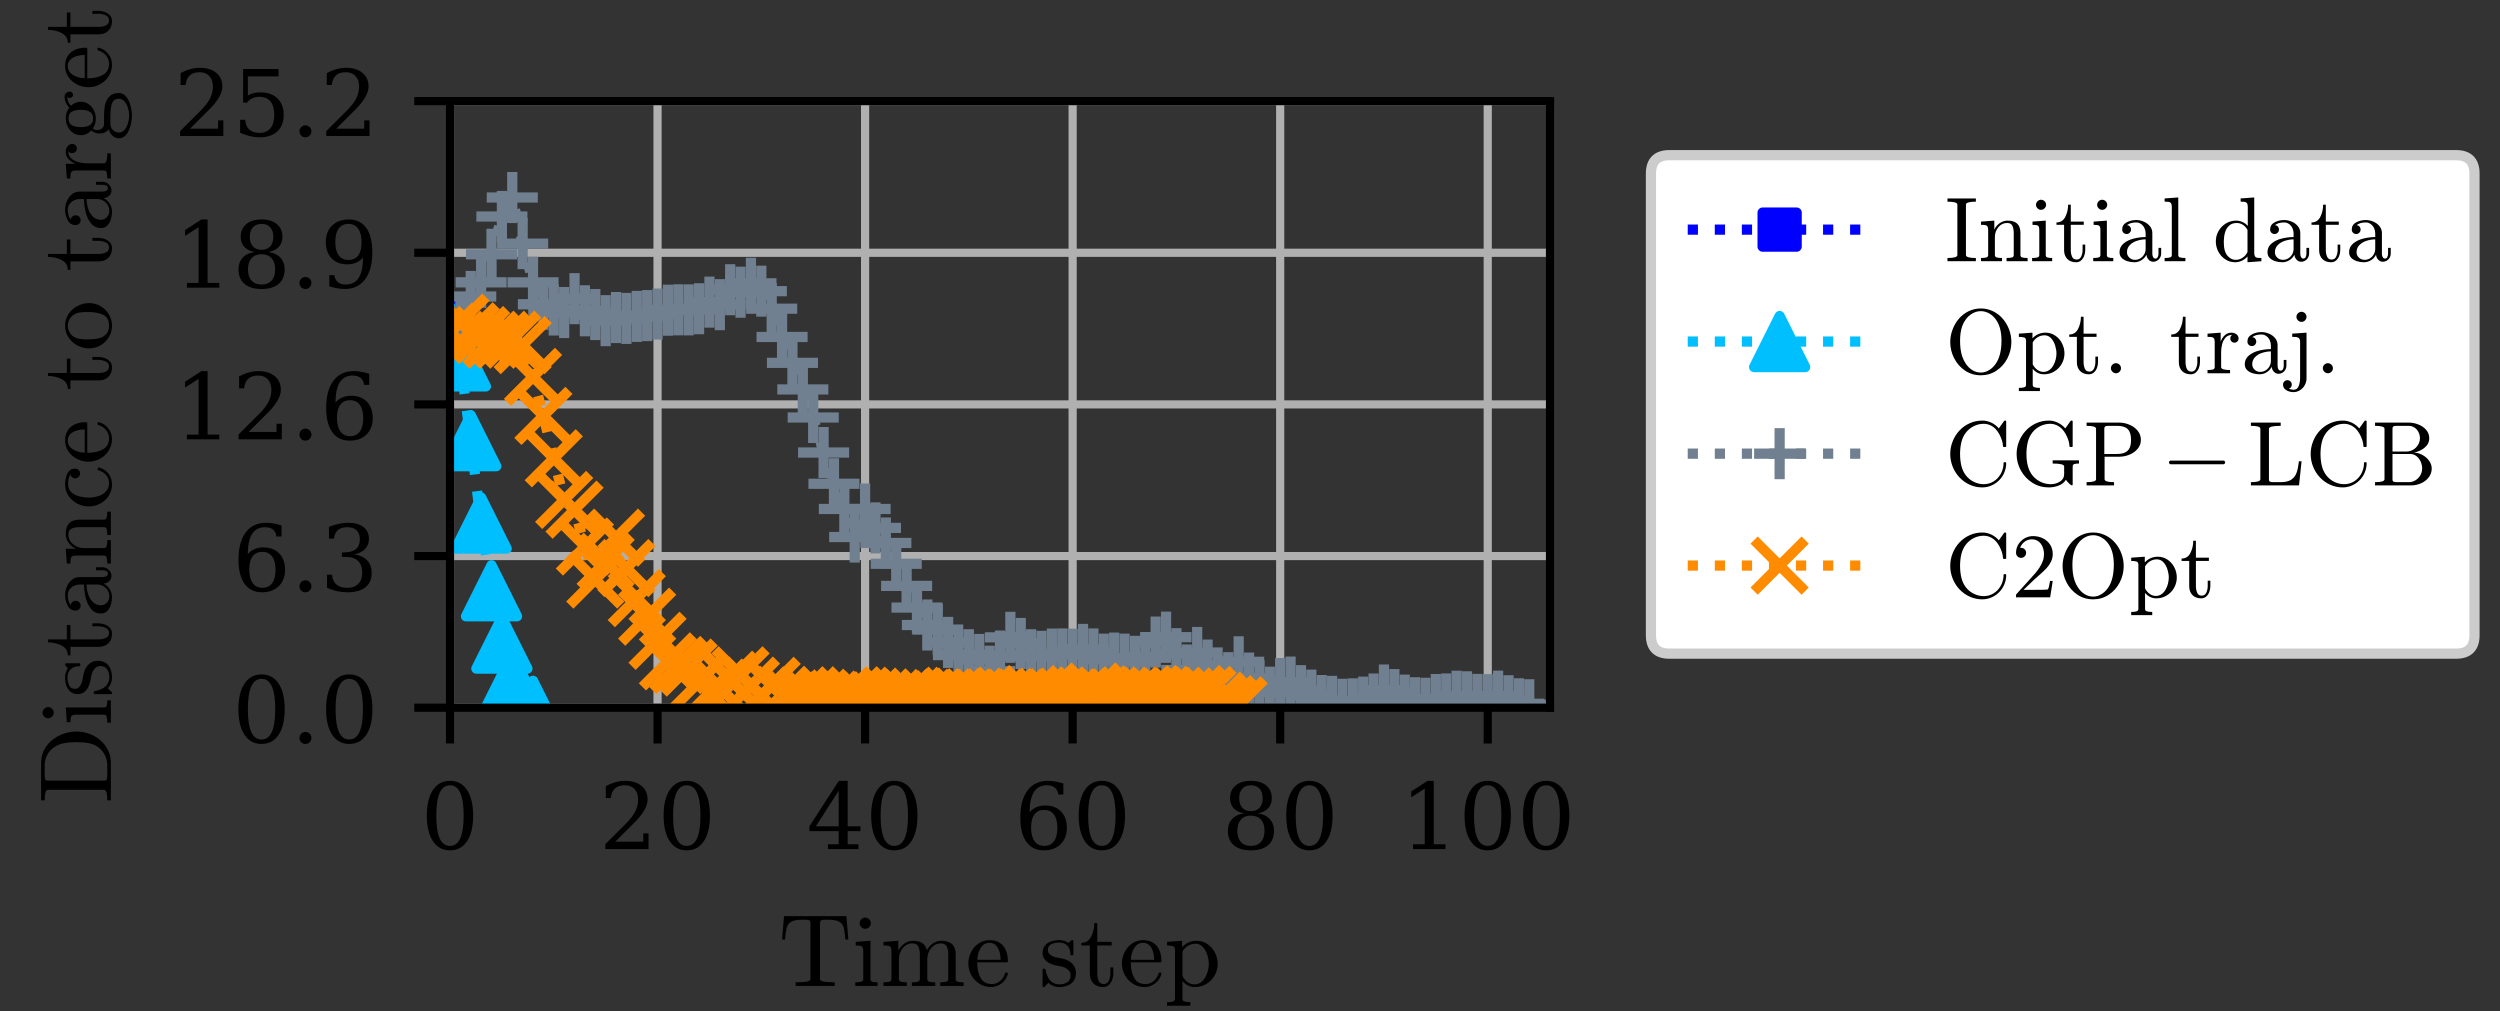 <?xml version="1.0" encoding="utf-8" standalone="no"?>
<!DOCTYPE svg PUBLIC "-//W3C//DTD SVG 1.1//EN"
  "http://www.w3.org/Graphics/SVG/1.1/DTD/svg11.dtd">
<!-- Created with matplotlib (https://matplotlib.org/) -->
<svg height="99pt" version="1.1" viewBox="0 0 244.8 99" width="244.8pt" xmlns="http://www.w3.org/2000/svg" xmlns:xlink="http://www.w3.org/1999/xlink">
 <rect x="0" y="0" width="244.8" height="99" fill="#333333" stroke="none"/>
 <defs>
  <style type="text/css">
*{stroke-linecap:butt;stroke-linejoin:round;}
  </style>
 </defs>
 <g id="figure_1">
  <g id="patch_1">
   <path d="M 0 99 
L 244.8 99 
L 244.8 0 
L 0 0 
z
" style="fill:none;"/>
  </g>
  <g id="axes_1">
   <g id="patch_2">
    <path d="M 44.064 69.3 
L 151.776 69.3 
L 151.776 9.9 
L 44.064 9.9 
z
" style="fill:none;"/>
   </g>
   <g id="matplotlib.axis_1">
    <g id="xtick_1">
     <g id="line2d_1">
      <path clip-path="url(#p9f226e6718)" d="M 44.064 69.3 
L 44.064 9.9 
" style="fill:none;stroke:#b0b0b0;stroke-linecap:square;stroke-width:0.8;"/>
     </g>
     <g id="line2d_2">
      <defs>
       <path d="M 0 0 
L 0 3.5 
" id="m3b75244eeb" style="stroke:#000000;stroke-width:0.8;"/>
      </defs>
      <g>
       <use style="stroke:#000000;stroke-width:0.8;" x="44.064" xlink:href="#m3b75244eeb" y="69.3"/>
      </g>
     </g>
     <g id="text_1">
      <!-- 0 -->
      <defs>
       <path d="M 31.781 3.422 
Q 39.266 3.422 42.969 11.625 
Q 46.688 19.828 46.688 36.375 
Q 46.688 52.984 42.969 61.188 
Q 39.266 69.391 31.781 69.391 
Q 24.312 69.391 20.594 61.188 
Q 16.891 52.984 16.891 36.375 
Q 16.891 19.828 20.594 11.625 
Q 24.312 3.422 31.781 3.422 
z
M 31.781 -1.422 
Q 19.922 -1.422 13.25 8.531 
Q 6.594 18.5 6.594 36.375 
Q 6.594 54.297 13.25 64.25 
Q 19.922 74.219 31.781 74.219 
Q 43.703 74.219 50.344 64.25 
Q 56.984 54.297 56.984 36.375 
Q 56.984 18.5 50.344 8.531 
Q 43.703 -1.422 31.781 -1.422 
z
" id="DejaVuSerif-48"/>
      </defs>
      <g transform="translate(41.201 83.139)scale(0.09 -0.09)">
       <use xlink:href="#DejaVuSerif-48"/>
      </g>
     </g>
    </g>
    <g id="xtick_2">
     <g id="line2d_3">
      <path clip-path="url(#p9f226e6718)" d="M 64.387 69.3 
L 64.387 9.9 
" style="fill:none;stroke:#b0b0b0;stroke-linecap:square;stroke-width:0.8;"/>
     </g>
     <g id="line2d_4">
      <g>
       <use style="stroke:#000000;stroke-width:0.8;" x="64.387" xlink:href="#m3b75244eeb" y="69.3"/>
      </g>
     </g>
     <g id="text_2">
      <!-- 20 -->
      <defs>
       <path d="M 12.797 55.516 
L 7.328 55.516 
L 7.328 68.5 
Q 12.547 71.297 17.844 72.75 
Q 23.141 74.219 28.219 74.219 
Q 39.594 74.219 46.188 68.703 
Q 52.781 63.188 52.781 53.719 
Q 52.781 43.016 37.844 28.125 
Q 36.672 27 36.078 26.422 
L 17.672 8.016 
L 48.094 8.016 
L 48.094 17 
L 53.812 17 
L 53.812 0 
L 6.781 0 
L 6.781 5.328 
L 28.906 27.391 
Q 36.234 34.719 39.359 40.844 
Q 42.484 46.969 42.484 53.719 
Q 42.484 61.078 38.641 65.234 
Q 34.812 69.391 28.078 69.391 
Q 21.094 69.391 17.281 65.922 
Q 13.484 62.453 12.797 55.516 
z
" id="DejaVuSerif-50"/>
      </defs>
      <g transform="translate(58.661 83.139)scale(0.09 -0.09)">
       <use xlink:href="#DejaVuSerif-50"/>
       <use x="63.623" xlink:href="#DejaVuSerif-48"/>
      </g>
     </g>
    </g>
    <g id="xtick_3">
     <g id="line2d_5">
      <path clip-path="url(#p9f226e6718)" d="M 84.71 69.3 
L 84.71 9.9 
" style="fill:none;stroke:#b0b0b0;stroke-linecap:square;stroke-width:0.8;"/>
     </g>
     <g id="line2d_6">
      <g>
       <use style="stroke:#000000;stroke-width:0.8;" x="84.71" xlink:href="#m3b75244eeb" y="69.3"/>
      </g>
     </g>
     <g id="text_3">
      <!-- 40 -->
      <defs>
       <path d="M 34.906 24.703 
L 34.906 63.484 
L 10.016 24.703 
z
M 56.391 0 
L 23.188 0 
L 23.188 5.172 
L 34.906 5.172 
L 34.906 19.484 
L 3.078 19.484 
L 3.078 24.812 
L 35.016 74.219 
L 44.672 74.219 
L 44.672 24.703 
L 58.594 24.703 
L 58.594 19.484 
L 44.672 19.484 
L 44.672 5.172 
L 56.391 5.172 
z
" id="DejaVuSerif-52"/>
      </defs>
      <g transform="translate(78.984 83.139)scale(0.09 -0.09)">
       <use xlink:href="#DejaVuSerif-52"/>
       <use x="63.623" xlink:href="#DejaVuSerif-48"/>
      </g>
     </g>
    </g>
    <g id="xtick_4">
     <g id="line2d_7">
      <path clip-path="url(#p9f226e6718)" d="M 105.033 69.3 
L 105.033 9.9 
" style="fill:none;stroke:#b0b0b0;stroke-linecap:square;stroke-width:0.8;"/>
     </g>
     <g id="line2d_8">
      <g>
       <use style="stroke:#000000;stroke-width:0.8;" x="105.033" xlink:href="#m3b75244eeb" y="69.3"/>
      </g>
     </g>
     <g id="text_4">
      <!-- 60 -->
      <defs>
       <path d="M 32.719 3.422 
Q 39.594 3.422 43.297 8.469 
Q 47.016 13.531 47.016 23 
Q 47.016 32.469 43.297 37.516 
Q 39.594 42.578 32.719 42.578 
Q 25.734 42.578 22.062 37.688 
Q 18.406 32.812 18.406 23.578 
Q 18.406 13.875 22.109 8.641 
Q 25.828 3.422 32.719 3.422 
z
M 16.797 40.141 
Q 20.125 43.797 24.312 45.594 
Q 28.516 47.406 33.797 47.406 
Q 44.672 47.406 51 40.859 
Q 57.328 34.328 57.328 23 
Q 57.328 11.922 50.516 5.25 
Q 43.703 -1.422 32.328 -1.422 
Q 19.969 -1.422 13.328 7.781 
Q 6.688 17 6.688 34.078 
Q 6.688 53.219 14.547 63.719 
Q 22.406 74.219 36.719 74.219 
Q 40.578 74.219 44.828 73.484 
Q 49.078 72.75 53.516 71.297 
L 53.516 59.281 
L 48 59.281 
Q 47.406 64.203 44.234 66.797 
Q 41.062 69.391 35.688 69.391 
Q 26.219 69.391 21.578 62.203 
Q 16.938 55.031 16.797 40.141 
z
" id="DejaVuSerif-54"/>
      </defs>
      <g transform="translate(99.307 83.139)scale(0.09 -0.09)">
       <use xlink:href="#DejaVuSerif-54"/>
       <use x="63.623" xlink:href="#DejaVuSerif-48"/>
      </g>
     </g>
    </g>
    <g id="xtick_5">
     <g id="line2d_9">
      <path clip-path="url(#p9f226e6718)" d="M 125.356 69.3 
L 125.356 9.9 
" style="fill:none;stroke:#b0b0b0;stroke-linecap:square;stroke-width:0.8;"/>
     </g>
     <g id="line2d_10">
      <g>
       <use style="stroke:#000000;stroke-width:0.8;" x="125.356" xlink:href="#m3b75244eeb" y="69.3"/>
      </g>
     </g>
     <g id="text_5">
      <!-- 80 -->
      <defs>
       <path d="M 46.578 19.922 
Q 46.578 27.734 42.688 32.047 
Q 38.812 36.375 31.781 36.375 
Q 24.75 36.375 20.875 32.047 
Q 17 27.734 17 19.922 
Q 17 12.062 20.875 7.734 
Q 24.75 3.422 31.781 3.422 
Q 38.812 3.422 42.688 7.734 
Q 46.578 12.062 46.578 19.922 
z
M 44.578 55.328 
Q 44.578 61.969 41.203 65.672 
Q 37.844 69.391 31.781 69.391 
Q 25.781 69.391 22.391 65.672 
Q 19 61.969 19 55.328 
Q 19 48.641 22.391 44.922 
Q 25.781 41.219 31.781 41.219 
Q 37.844 41.219 41.203 44.922 
Q 44.578 48.641 44.578 55.328 
z
M 39.312 38.812 
Q 47.609 37.703 52.25 32.688 
Q 56.891 27.688 56.891 19.922 
Q 56.891 9.672 50.391 4.125 
Q 43.891 -1.422 31.781 -1.422 
Q 19.734 -1.422 13.203 4.125 
Q 6.688 9.672 6.688 19.922 
Q 6.688 27.688 11.328 32.688 
Q 15.969 37.703 24.312 38.812 
Q 16.938 40.141 13 44.406 
Q 9.078 48.688 9.078 55.328 
Q 9.078 64.109 15.125 69.156 
Q 21.188 74.219 31.781 74.219 
Q 42.391 74.219 48.438 69.156 
Q 54.5 64.109 54.5 55.328 
Q 54.5 48.688 50.562 44.406 
Q 46.625 40.141 39.312 38.812 
z
" id="DejaVuSerif-56"/>
      </defs>
      <g transform="translate(119.63 83.139)scale(0.09 -0.09)">
       <use xlink:href="#DejaVuSerif-56"/>
       <use x="63.623" xlink:href="#DejaVuSerif-48"/>
      </g>
     </g>
    </g>
    <g id="xtick_6">
     <g id="line2d_11">
      <path clip-path="url(#p9f226e6718)" d="M 145.679 69.3 
L 145.679 9.9 
" style="fill:none;stroke:#b0b0b0;stroke-linecap:square;stroke-width:0.8;"/>
     </g>
     <g id="line2d_12">
      <g>
       <use style="stroke:#000000;stroke-width:0.8;" x="145.679" xlink:href="#m3b75244eeb" y="69.3"/>
      </g>
     </g>
     <g id="text_6">
      <!-- 100 -->
      <defs>
       <path d="M 14.203 0 
L 14.203 5.172 
L 26.906 5.172 
L 26.906 65.828 
L 12.203 56.297 
L 12.203 62.703 
L 29.984 74.219 
L 36.719 74.219 
L 36.719 5.172 
L 49.422 5.172 
L 49.422 0 
z
" id="DejaVuSerif-49"/>
      </defs>
      <g transform="translate(137.09 83.139)scale(0.09 -0.09)">
       <use xlink:href="#DejaVuSerif-49"/>
       <use x="63.623" xlink:href="#DejaVuSerif-48"/>
       <use x="127.246" xlink:href="#DejaVuSerif-48"/>
      </g>
     </g>
    </g>
    <g id="text_7">
     <!-- $\mathrm{Time\ step} $ -->
     <defs>
      <path d="M 16.891 0 
L 16.891 3.516 
Q 21.922 3.516 26.656 4.078 
Q 31.391 4.641 31.391 6.688 
L 31.391 61.625 
Q 31.391 63.766 30.188 64.281 
Q 29 64.797 26.312 64.797 
L 22.125 64.797 
Q 13.875 64.797 10.406 61.188 
Q 8.594 59.375 7.812 55.391 
Q 7.031 51.422 6.5 45.406 
L 3.609 45.406 
L 5.516 68.312 
L 66.609 68.312 
L 68.5 45.406 
L 65.578 45.406 
Q 64.984 51.859 64.281 55.641 
Q 63.578 59.422 61.719 61.188 
Q 58.203 64.797 50 64.797 
L 45.797 64.797 
Q 44 64.797 43 64.641 
Q 42 64.5 41.359 63.797 
Q 40.719 63.094 40.719 61.625 
L 40.719 6.688 
Q 40.719 4.641 45.453 4.078 
Q 50.203 3.516 55.172 3.516 
L 55.172 0 
z
" id="Cmr10-84"/>
      <path d="M 3.078 0 
L 3.078 3.516 
Q 6.5 3.516 8.688 4.047 
Q 10.891 4.594 10.891 6.688 
L 10.891 33.984 
Q 10.891 37.844 9.391 38.719 
Q 7.906 39.594 3.516 39.594 
L 3.516 43.109 
L 17.922 44.188 
L 17.922 6.688 
Q 17.922 4.594 19.828 4.047 
Q 21.734 3.516 24.906 3.516 
L 24.906 0 
z
M 7.328 61.375 
Q 7.328 63.578 8.984 65.234 
Q 10.641 66.891 12.797 66.891 
Q 14.203 66.891 15.516 66.156 
Q 16.844 65.438 17.578 64.109 
Q 18.312 62.797 18.312 61.375 
Q 18.312 59.234 16.641 57.562 
Q 14.984 55.906 12.797 55.906 
Q 10.641 55.906 8.984 57.562 
Q 7.328 59.234 7.328 61.375 
z
" id="Cmr10-105"/>
      <path d="M 2.984 0 
L 2.984 3.516 
Q 6.391 3.516 8.594 4.047 
Q 10.797 4.594 10.797 6.688 
L 10.797 33.984 
Q 10.797 36.672 9.984 37.859 
Q 9.188 39.062 7.672 39.328 
Q 6.156 39.594 2.984 39.594 
L 2.984 43.109 
L 17.484 44.188 
L 17.484 34.422 
Q 19.484 38.719 23.406 41.453 
Q 27.344 44.188 31.984 44.188 
Q 43.5 44.188 45.516 34.812 
Q 47.516 39.016 51.359 41.594 
Q 55.219 44.188 59.812 44.188 
Q 64.359 44.188 67.453 42.719 
Q 70.562 41.266 72.125 38.25 
Q 73.688 35.25 73.688 30.719 
L 73.688 6.688 
Q 73.688 4.594 75.906 4.047 
Q 78.125 3.516 81.5 3.516 
L 81.5 0 
L 58.594 0 
L 58.594 3.516 
Q 62.016 3.516 64.203 4.047 
Q 66.406 4.594 66.406 6.688 
L 66.406 30.422 
Q 66.406 35.453 64.984 38.531 
Q 63.578 41.609 59.188 41.609 
Q 53.422 41.609 49.656 36.969 
Q 45.906 32.328 45.906 26.422 
L 45.906 6.688 
Q 45.906 4.594 48.094 4.047 
Q 50.297 3.516 53.719 3.516 
L 53.719 0 
L 30.812 0 
L 30.812 3.516 
Q 34.234 3.516 36.422 4.047 
Q 38.625 4.594 38.625 6.688 
L 38.625 30.422 
Q 38.625 35.297 37.203 38.453 
Q 35.797 41.609 31.391 41.609 
Q 25.594 41.609 21.844 36.969 
Q 18.109 32.328 18.109 26.422 
L 18.109 6.688 
Q 18.109 4.594 20.312 4.047 
Q 22.516 3.516 25.875 3.516 
L 25.875 0 
z
" id="Cmr10-109"/>
      <path d="M 24.906 -1.125 
Q 18.797 -1.125 13.688 2.078 
Q 8.594 5.281 5.688 10.625 
Q 2.781 15.969 2.781 21.922 
Q 2.781 27.781 5.438 33.047 
Q 8.109 38.328 12.859 41.578 
Q 17.625 44.828 23.484 44.828 
Q 28.078 44.828 31.469 43.281 
Q 34.859 41.75 37.062 39.016 
Q 39.266 36.281 40.375 32.562 
Q 41.5 28.859 41.5 24.422 
Q 41.5 23.094 40.484 23.094 
L 11.531 23.094 
L 11.531 22.016 
Q 11.531 13.719 14.875 7.766 
Q 18.219 1.812 25.781 1.812 
Q 28.859 1.812 31.469 3.172 
Q 34.078 4.547 36 6.984 
Q 37.938 9.422 38.625 12.203 
Q 38.719 12.547 38.984 12.812 
Q 39.266 13.094 39.594 13.094 
L 40.484 13.094 
Q 41.5 13.094 41.5 11.812 
Q 40.094 6.156 35.406 2.516 
Q 30.719 -1.125 24.906 -1.125 
z
M 11.625 25.594 
L 34.422 25.594 
Q 34.422 29.344 33.375 33.203 
Q 32.328 37.062 29.875 39.625 
Q 27.438 42.188 23.484 42.188 
Q 17.828 42.188 14.719 36.891 
Q 11.625 31.594 11.625 25.594 
z
" id="Cmr10-101"/>
      <path d="M 3.328 -0.297 
L 3.328 16.016 
Q 3.328 16.797 4.203 16.797 
L 5.422 16.797 
Q 6 16.797 6.203 16.016 
Q 8.984 1.516 19.672 1.516 
Q 24.422 1.516 27.609 3.656 
Q 30.812 5.812 30.812 10.297 
Q 30.812 13.531 28.312 15.797 
Q 25.828 18.062 22.406 18.891 
L 15.719 20.219 
Q 12.359 20.953 9.594 22.453 
Q 6.844 23.969 5.078 26.484 
Q 3.328 29 3.328 32.328 
Q 3.328 36.719 5.641 39.516 
Q 7.953 42.328 11.656 43.578 
Q 15.375 44.828 19.672 44.828 
Q 24.812 44.828 28.609 42.094 
L 31.5 44.578 
Q 31.5 44.828 31.984 44.828 
L 32.719 44.828 
Q 33.016 44.828 33.25 44.547 
Q 33.5 44.281 33.5 44 
L 33.5 30.906 
Q 33.5 29.984 32.719 29.984 
L 31.5 29.984 
Q 30.609 29.984 30.609 30.906 
Q 30.609 36.141 27.703 39.312 
Q 24.812 42.484 19.578 42.484 
Q 15.094 42.484 11.797 40.812 
Q 8.5 39.156 8.5 35.109 
Q 8.5 32.328 10.859 30.547 
Q 13.234 28.766 16.406 27.984 
L 23.188 26.703 
Q 26.609 25.922 29.562 24.062 
Q 32.516 22.219 34.25 19.375 
Q 35.984 16.547 35.984 12.984 
Q 35.984 9.375 34.734 6.703 
Q 33.5 4.047 31.266 2.281 
Q 29.047 0.531 26.016 -0.297 
Q 23 -1.125 19.672 -1.125 
Q 13.422 -1.125 8.984 3.078 
L 5.328 -0.875 
Q 5.328 -1.125 4.781 -1.125 
L 4.203 -1.125 
Q 3.328 -1.125 3.328 -0.297 
z
" id="Cmr10-115"/>
      <path d="M 10.203 12.016 
L 10.203 39.594 
L 1.906 39.594 
L 1.906 42.188 
Q 8.453 42.188 11.516 48.281 
Q 14.594 54.391 14.594 61.531 
L 17.484 61.531 
L 17.484 43.109 
L 31.594 43.109 
L 31.594 39.594 
L 17.484 39.594 
L 17.484 12.203 
Q 17.484 8.062 18.875 4.938 
Q 20.266 1.812 23.875 1.812 
Q 27.297 1.812 28.812 5.109 
Q 30.328 8.406 30.328 12.203 
L 30.328 18.109 
L 33.203 18.109 
L 33.203 12.016 
Q 33.203 8.891 32.047 5.828 
Q 30.906 2.781 28.656 0.828 
Q 26.422 -1.125 23.188 -1.125 
Q 17.188 -1.125 13.688 2.469 
Q 10.203 6.062 10.203 12.016 
z
" id="Cmr10-116"/>
      <path d="M 2.594 -19.391 
L 2.594 -15.922 
Q 6 -15.922 8.203 -15.328 
Q 10.406 -14.75 10.406 -12.703 
L 10.406 35.5 
Q 10.406 38.234 8.453 38.906 
Q 6.5 39.594 2.594 39.594 
L 2.594 43.109 
L 17.391 44.188 
L 17.391 37.984 
Q 20.125 41.016 23.75 42.594 
Q 27.391 44.188 31.5 44.188 
Q 37.406 44.188 42.141 40.984 
Q 46.875 37.797 49.531 32.594 
Q 52.203 27.391 52.203 21.578 
Q 52.203 15.531 49.25 10.297 
Q 46.297 5.078 41.188 1.969 
Q 36.078 -1.125 29.984 -1.125 
Q 22.703 -1.125 17.672 4.781 
L 17.672 -12.703 
Q 17.672 -14.75 19.891 -15.328 
Q 22.125 -15.922 25.484 -15.922 
L 25.484 -19.391 
z
M 17.672 9.719 
Q 19.438 6.156 22.562 3.828 
Q 25.688 1.516 29.391 1.516 
Q 32.859 1.516 35.516 3.359 
Q 38.188 5.219 39.984 8.344 
Q 41.797 11.469 42.641 14.906 
Q 43.5 18.359 43.5 21.578 
Q 43.5 25.594 42.062 30.25 
Q 40.625 34.906 37.672 38.109 
Q 34.719 41.312 30.516 41.312 
Q 26.469 41.312 23.062 39.234 
Q 19.672 37.156 17.672 33.594 
z
" id="Cmr10-112"/>
     </defs>
     <g transform="translate(76.22 96.609)scale(0.1 -0.1)">
      <use transform="translate(0 0.688)" xlink:href="#Cmr10-84"/>
      <use transform="translate(72.217 0.688)" xlink:href="#Cmr10-105"/>
      <use transform="translate(99.902 0.688)" xlink:href="#Cmr10-109"/>
      <use transform="translate(183.203 0.688)" xlink:href="#Cmr10-101"/>
      <use transform="translate(255.355 0.688)" xlink:href="#Cmr10-115"/>
      <use transform="translate(294.759 0.688)" xlink:href="#Cmr10-116"/>
      <use transform="translate(333.577 0.688)" xlink:href="#Cmr10-101"/>
      <use transform="translate(377.962 0.688)" xlink:href="#Cmr10-112"/>
     </g>
    </g>
   </g>
   <g id="matplotlib.axis_2">
    <g id="ytick_1">
     <g id="line2d_13">
      <path clip-path="url(#p9f226e6718)" d="M 44.064 69.3 
L 151.776 69.3 
" style="fill:none;stroke:#b0b0b0;stroke-linecap:square;stroke-width:0.8;"/>
     </g>
     <g id="line2d_14">
      <defs>
       <path d="M 0 0 
L -3.5 0 
" id="me6c3f0be22" style="stroke:#000000;stroke-width:0.8;"/>
      </defs>
      <g>
       <use style="stroke:#000000;stroke-width:0.8;" x="44.064" xlink:href="#me6c3f0be22" y="69.3"/>
      </g>
     </g>
     <g id="text_8">
      <!-- 0.0 -->
      <defs>
       <path d="M 9.422 5.078 
Q 9.422 7.812 11.281 9.719 
Q 13.141 11.625 15.922 11.625 
Q 18.609 11.625 20.5 9.719 
Q 22.406 7.812 22.406 5.078 
Q 22.406 2.391 20.5 0.484 
Q 18.609 -1.422 15.922 -1.422 
Q 13.141 -1.422 11.281 0.453 
Q 9.422 2.344 9.422 5.078 
z
" id="DejaVuSerif-46"/>
      </defs>
      <g transform="translate(22.751 72.719)scale(0.09 -0.09)">
       <use xlink:href="#DejaVuSerif-48"/>
       <use x="63.623" xlink:href="#DejaVuSerif-46"/>
       <use x="95.41" xlink:href="#DejaVuSerif-48"/>
      </g>
     </g>
    </g>
    <g id="ytick_2">
     <g id="line2d_15">
      <path clip-path="url(#p9f226e6718)" d="M 44.064 54.45 
L 151.776 54.45 
" style="fill:none;stroke:#b0b0b0;stroke-linecap:square;stroke-width:0.8;"/>
     </g>
     <g id="line2d_16">
      <g>
       <use style="stroke:#000000;stroke-width:0.8;" x="44.064" xlink:href="#me6c3f0be22" y="54.45"/>
      </g>
     </g>
     <g id="text_9">
      <!-- 6.3 -->
      <defs>
       <path d="M 9.719 69.828 
Q 15.438 71.969 20.672 73.094 
Q 25.922 74.219 30.516 74.219 
Q 41.219 74.219 47.219 69.594 
Q 53.219 64.984 53.219 56.781 
Q 53.219 50.203 49.062 45.781 
Q 44.922 41.359 37.312 39.797 
Q 46.297 38.531 51.25 33.281 
Q 56.203 28.031 56.203 19.672 
Q 56.203 9.469 49.344 4.016 
Q 42.484 -1.422 29.594 -1.422 
Q 23.875 -1.422 18.422 -0.188 
Q 12.984 1.031 7.625 3.516 
L 7.625 17.672 
L 13.094 17.672 
Q 13.578 10.641 17.828 7.031 
Q 22.078 3.422 29.781 3.422 
Q 37.25 3.422 41.578 7.734 
Q 45.906 12.062 45.906 19.578 
Q 45.906 28.172 41.453 32.594 
Q 37.016 37.016 28.422 37.016 
L 23.781 37.016 
L 23.781 42 
L 26.219 42 
Q 34.766 42 39.031 45.531 
Q 43.312 49.078 43.312 56.203 
Q 43.312 62.594 39.797 65.984 
Q 36.281 69.391 29.688 69.391 
Q 23.094 69.391 19.453 66.266 
Q 15.828 63.141 15.188 56.984 
L 9.719 56.984 
z
" id="DejaVuSerif-51"/>
      </defs>
      <g transform="translate(22.751 57.869)scale(0.09 -0.09)">
       <use xlink:href="#DejaVuSerif-54"/>
       <use x="63.623" xlink:href="#DejaVuSerif-46"/>
       <use x="95.41" xlink:href="#DejaVuSerif-51"/>
      </g>
     </g>
    </g>
    <g id="ytick_3">
     <g id="line2d_17">
      <path clip-path="url(#p9f226e6718)" d="M 44.064 39.6 
L 151.776 39.6 
" style="fill:none;stroke:#b0b0b0;stroke-linecap:square;stroke-width:0.8;"/>
     </g>
     <g id="line2d_18">
      <g>
       <use style="stroke:#000000;stroke-width:0.8;" x="44.064" xlink:href="#me6c3f0be22" y="39.6"/>
      </g>
     </g>
     <g id="text_10">
      <!-- 12.6 -->
      <g transform="translate(17.025 43.019)scale(0.09 -0.09)">
       <use xlink:href="#DejaVuSerif-49"/>
       <use x="63.623" xlink:href="#DejaVuSerif-50"/>
       <use x="127.246" xlink:href="#DejaVuSerif-46"/>
       <use x="159.033" xlink:href="#DejaVuSerif-54"/>
      </g>
     </g>
    </g>
    <g id="ytick_4">
     <g id="line2d_19">
      <path clip-path="url(#p9f226e6718)" d="M 44.064 24.75 
L 151.776 24.75 
" style="fill:none;stroke:#b0b0b0;stroke-linecap:square;stroke-width:0.8;"/>
     </g>
     <g id="line2d_20">
      <g>
       <use style="stroke:#000000;stroke-width:0.8;" x="44.064" xlink:href="#me6c3f0be22" y="24.75"/>
      </g>
     </g>
     <g id="text_11">
      <!-- 18.9 -->
      <defs>
       <path d="M 46.781 32.672 
Q 43.5 29 39.25 27.188 
Q 35.016 25.391 29.688 25.391 
Q 18.844 25.391 12.562 31.938 
Q 6.297 38.484 6.297 49.812 
Q 6.297 60.891 13.109 67.547 
Q 19.922 74.219 31.297 74.219 
Q 43.656 74.219 50.266 65.016 
Q 56.891 55.812 56.891 38.719 
Q 56.891 19.578 49.016 9.078 
Q 41.156 -1.422 26.906 -1.422 
Q 23.047 -1.422 18.797 -0.688 
Q 14.547 0.047 10.109 1.516 
L 10.109 13.625 
L 15.578 13.625 
Q 16.219 8.688 19.391 6.047 
Q 22.562 3.422 27.875 3.422 
Q 37.359 3.422 41.984 10.562 
Q 46.625 17.719 46.781 32.672 
z
M 30.906 69.391 
Q 23.969 69.391 20.281 64.328 
Q 16.609 59.281 16.609 49.812 
Q 16.609 40.328 20.281 35.25 
Q 23.969 30.172 30.906 30.172 
Q 37.844 30.172 41.531 35.078 
Q 45.219 39.984 45.219 49.219 
Q 45.219 58.938 41.5 64.156 
Q 37.797 69.391 30.906 69.391 
z
" id="DejaVuSerif-57"/>
      </defs>
      <g transform="translate(17.025 28.169)scale(0.09 -0.09)">
       <use xlink:href="#DejaVuSerif-49"/>
       <use x="63.623" xlink:href="#DejaVuSerif-56"/>
       <use x="127.246" xlink:href="#DejaVuSerif-46"/>
       <use x="159.033" xlink:href="#DejaVuSerif-57"/>
      </g>
     </g>
    </g>
    <g id="ytick_5">
     <g id="line2d_21">
      <path clip-path="url(#p9f226e6718)" d="M 44.064 9.9 
L 151.776 9.9 
" style="fill:none;stroke:#b0b0b0;stroke-linecap:square;stroke-width:0.8;"/>
     </g>
     <g id="line2d_22">
      <g>
       <use style="stroke:#000000;stroke-width:0.8;" x="44.064" xlink:href="#me6c3f0be22" y="9.9"/>
      </g>
     </g>
     <g id="text_12">
      <!-- 25.2 -->
      <defs>
       <path d="M 50.297 72.906 
L 50.297 64.891 
L 16.891 64.891 
L 16.891 44 
Q 19.438 45.75 22.828 46.625 
Q 26.219 47.516 30.422 47.516 
Q 42.234 47.516 49.062 40.969 
Q 55.906 34.422 55.906 23.094 
Q 55.906 11.531 49 5.047 
Q 42.094 -1.422 29.594 -1.422 
Q 24.562 -1.422 19.281 -0.188 
Q 14.016 1.031 8.5 3.516 
L 8.5 17.672 
L 14.016 17.672 
Q 14.453 10.75 18.422 7.078 
Q 22.406 3.422 29.594 3.422 
Q 37.312 3.422 41.453 8.5 
Q 45.609 13.578 45.609 23.094 
Q 45.609 32.562 41.484 37.609 
Q 37.359 42.672 29.594 42.672 
Q 25.203 42.672 21.844 41.109 
Q 18.5 39.547 15.922 36.281 
L 11.719 36.281 
L 11.719 72.906 
z
" id="DejaVuSerif-53"/>
      </defs>
      <g transform="translate(17.025 13.319)scale(0.09 -0.09)">
       <use xlink:href="#DejaVuSerif-50"/>
       <use x="63.623" xlink:href="#DejaVuSerif-53"/>
       <use x="127.246" xlink:href="#DejaVuSerif-46"/>
       <use x="159.033" xlink:href="#DejaVuSerif-50"/>
      </g>
     </g>
    </g>
    <g id="text_13">
     <!-- $\mathrm{Distance\ to\ target}$ -->
     <defs>
      <path d="M 3.328 0 
L 3.328 3.516 
Q 13.625 3.516 13.625 6.688 
L 13.625 61.625 
Q 13.625 64.797 3.328 64.797 
L 3.328 68.312 
L 40.188 68.312 
Q 47.016 68.312 52.672 65.359 
Q 58.344 62.406 62.344 57.469 
Q 66.359 52.547 68.531 46.297 
Q 70.703 40.047 70.703 33.5 
Q 70.703 27.156 68.5 21.172 
Q 66.312 15.188 62.188 10.375 
Q 58.062 5.562 52.422 2.781 
Q 46.781 0 40.188 0 
z
M 22.609 6.688 
Q 22.609 4.547 23.828 4.031 
Q 25.047 3.516 27.688 3.516 
L 37.594 3.516 
Q 42.719 3.516 47.328 5.734 
Q 51.953 7.953 54.984 11.922 
Q 58.156 16.109 59.219 21.312 
Q 60.297 26.516 60.297 33.5 
Q 60.297 40.766 59.219 46.234 
Q 58.156 51.703 54.984 56 
Q 52 60.25 47.406 62.516 
Q 42.828 64.797 37.594 64.797 
L 27.688 64.797 
Q 25.875 64.797 24.875 64.641 
Q 23.875 64.5 23.234 63.797 
Q 22.609 63.094 22.609 61.625 
z
" id="Cmr10-68"/>
      <path d="M 4 9.812 
Q 4 15.766 8.688 19.5 
Q 13.375 23.25 19.938 24.781 
Q 26.516 26.312 32.422 26.312 
L 32.422 30.422 
Q 32.422 33.297 31.156 36 
Q 29.891 38.719 27.484 40.453 
Q 25.094 42.188 22.219 42.188 
Q 15.578 42.188 12.109 39.203 
Q 14.016 39.203 15.25 37.766 
Q 16.5 36.328 16.5 34.422 
Q 16.5 32.422 15.078 31 
Q 13.672 29.594 11.719 29.594 
Q 9.719 29.594 8.297 31 
Q 6.891 32.422 6.891 34.422 
Q 6.891 39.703 11.672 42.266 
Q 16.453 44.828 22.219 44.828 
Q 26.266 44.828 30.359 43.094 
Q 34.469 41.359 37.078 38.125 
Q 39.703 34.906 39.703 30.609 
L 39.703 8.109 
Q 39.703 6.156 40.531 4.516 
Q 41.359 2.875 43.109 2.875 
Q 44.781 2.875 45.578 4.531 
Q 46.391 6.203 46.391 8.109 
L 46.391 14.5 
L 49.312 14.5 
L 49.312 8.109 
Q 49.312 5.859 48.141 3.828 
Q 46.969 1.812 44.984 0.609 
Q 43.016 -0.594 40.719 -0.594 
Q 37.797 -0.594 35.672 1.672 
Q 33.547 3.953 33.297 7.078 
Q 31.453 3.328 27.828 1.094 
Q 24.219 -1.125 20.125 -1.125 
Q 16.312 -1.125 12.625 0 
Q 8.938 1.125 6.469 3.531 
Q 4 5.953 4 9.812 
z
M 12.109 9.812 
Q 12.109 6.297 14.688 3.906 
Q 17.281 1.516 20.797 1.516 
Q 24.031 1.516 26.656 3.125 
Q 29.297 4.734 30.859 7.516 
Q 32.422 10.297 32.422 13.375 
L 32.422 23.781 
Q 27.875 23.781 23.109 22.281 
Q 18.359 20.797 15.234 17.625 
Q 12.109 14.453 12.109 9.812 
z
" id="Cmr10-97"/>
      <path d="M 2.984 0 
L 2.984 3.516 
Q 6.391 3.516 8.594 4.047 
Q 10.797 4.594 10.797 6.688 
L 10.797 33.984 
Q 10.797 36.672 9.984 37.859 
Q 9.188 39.062 7.672 39.328 
Q 6.156 39.594 2.984 39.594 
L 2.984 43.109 
L 17.484 44.188 
L 17.484 34.422 
Q 19.484 38.719 23.406 41.453 
Q 27.344 44.188 31.984 44.188 
Q 38.922 44.188 42.406 40.859 
Q 45.906 37.547 45.906 30.719 
L 45.906 6.688 
Q 45.906 4.594 48.094 4.047 
Q 50.297 3.516 53.719 3.516 
L 53.719 0 
L 30.812 0 
L 30.812 3.516 
Q 34.234 3.516 36.422 4.047 
Q 38.625 4.594 38.625 6.688 
L 38.625 30.422 
Q 38.625 35.297 37.203 38.453 
Q 35.797 41.609 31.391 41.609 
Q 25.594 41.609 21.844 36.969 
Q 18.109 32.328 18.109 26.422 
L 18.109 6.688 
Q 18.109 4.594 20.312 4.047 
Q 22.516 3.516 25.875 3.516 
L 25.875 0 
z
" id="Cmr10-110"/>
      <path d="M 24.906 -1.125 
Q 18.844 -1.125 13.906 2.016 
Q 8.984 5.172 6.156 10.422 
Q 3.328 15.672 3.328 21.578 
Q 3.328 27.484 6.125 32.906 
Q 8.938 38.328 13.891 41.578 
Q 18.844 44.828 24.906 44.828 
Q 30.766 44.828 35.562 42.531 
Q 40.375 40.234 40.375 35.016 
Q 40.375 33.062 38.984 31.609 
Q 37.594 30.172 35.594 30.172 
Q 33.594 30.172 32.203 31.609 
Q 30.812 33.062 30.812 35.016 
Q 30.812 36.766 31.938 38.062 
Q 33.062 39.359 34.719 39.703 
Q 31.25 41.891 25 41.891 
Q 20.219 41.891 17.281 38.719 
Q 14.359 35.547 13.188 30.859 
Q 12.016 26.172 12.016 21.578 
Q 12.016 16.75 13.453 12.234 
Q 14.891 7.719 18.094 4.766 
Q 21.297 1.812 26.125 1.812 
Q 30.859 1.812 34.172 4.719 
Q 37.5 7.625 38.719 12.312 
Q 38.719 12.891 39.5 12.891 
L 40.719 12.891 
Q 41.016 12.891 41.25 12.625 
Q 41.5 12.359 41.5 12.016 
L 41.5 11.719 
Q 39.984 5.812 35.484 2.344 
Q 31 -1.125 24.906 -1.125 
z
" id="Cmr10-99"/>
      <path d="M 25 -1.125 
Q 19 -1.125 13.859 1.922 
Q 8.734 4.984 5.75 10.109 
Q 2.781 15.234 2.781 21.297 
Q 2.781 25.875 4.422 30.125 
Q 6.062 34.375 9.109 37.719 
Q 12.156 41.062 16.203 42.938 
Q 20.266 44.828 25 44.828 
Q 31.156 44.828 36.203 41.578 
Q 41.266 38.328 44.188 32.875 
Q 47.125 27.438 47.125 21.297 
Q 47.125 15.281 44.141 10.125 
Q 41.156 4.984 36.047 1.922 
Q 30.953 -1.125 25 -1.125 
z
M 25 1.812 
Q 33.016 1.812 35.688 7.609 
Q 38.375 13.422 38.375 22.406 
Q 38.375 27.438 37.844 30.734 
Q 37.312 34.031 35.5 36.719 
Q 34.375 38.375 32.641 39.625 
Q 30.906 40.875 28.969 41.531 
Q 27.047 42.188 25 42.188 
Q 21.875 42.188 19.062 40.766 
Q 16.266 39.359 14.406 36.719 
Q 12.547 33.891 12.031 30.484 
Q 11.531 27.094 11.531 22.406 
Q 11.531 16.797 12.5 12.328 
Q 13.484 7.859 16.438 4.828 
Q 19.391 1.812 25 1.812 
z
" id="Cmr10-111"/>
      <path d="M 2.594 0 
L 2.594 3.516 
Q 6 3.516 8.203 4.047 
Q 10.406 4.594 10.406 6.688 
L 10.406 33.984 
Q 10.406 36.672 9.594 37.859 
Q 8.797 39.062 7.281 39.328 
Q 5.766 39.594 2.594 39.594 
L 2.594 43.109 
L 16.891 44.188 
L 16.891 34.422 
Q 18.5 38.766 21.484 41.469 
Q 24.469 44.188 28.719 44.188 
Q 31.688 44.188 34.031 42.422 
Q 36.375 40.672 36.375 37.797 
Q 36.375 35.984 35.078 34.641 
Q 33.797 33.297 31.891 33.297 
Q 30.031 33.297 28.703 34.609 
Q 27.391 35.938 27.391 37.797 
Q 27.391 40.484 29.297 41.609 
L 28.719 41.609 
Q 24.656 41.609 22.094 38.672 
Q 19.531 35.75 18.453 31.391 
Q 17.391 27.047 17.391 23.094 
L 17.391 6.688 
Q 17.391 3.516 27.094 3.516 
L 27.094 0 
z
" id="Cmr10-114"/>
      <path d="M 2.781 -7.812 
Q 2.781 -4.25 5.359 -1.578 
Q 7.953 1.078 11.531 2.203 
Q 9.516 3.719 8.469 6 
Q 7.422 8.297 7.422 10.891 
Q 7.422 15.578 10.406 19.188 
Q 5.812 23.688 5.812 29.5 
Q 5.812 32.625 7.156 35.359 
Q 8.5 38.094 10.891 40.094 
Q 13.281 42.094 16.203 43.141 
Q 19.141 44.188 22.219 44.188 
Q 28.172 44.188 32.906 40.719 
Q 34.969 42.922 37.766 44.109 
Q 40.578 45.312 43.609 45.312 
Q 45.75 45.312 47.109 43.766 
Q 48.484 42.234 48.484 40.094 
Q 48.484 38.875 47.547 37.938 
Q 46.625 37.016 45.406 37.016 
Q 44.141 37.016 43.203 37.938 
Q 42.281 38.875 42.281 40.094 
Q 42.281 41.938 43.5 42.672 
Q 38.328 42.672 34.625 39.109 
Q 36.422 37.312 37.516 34.688 
Q 38.625 32.078 38.625 29.5 
Q 38.625 25.25 36.281 21.844 
Q 33.938 18.453 30.094 16.578 
Q 26.266 14.703 22.219 14.703 
Q 16.75 14.703 12.203 17.672 
Q 10.797 15.719 10.797 13.281 
Q 10.797 10.641 12.531 8.656 
Q 14.266 6.688 16.891 6.688 
L 25.094 6.688 
Q 31.062 6.688 35.844 5.609 
Q 40.625 4.547 43.875 1.312 
Q 47.125 -1.906 47.125 -7.812 
Q 47.125 -12.203 43.406 -15.109 
Q 39.703 -18.016 34.547 -19.312 
Q 29.391 -20.609 25 -20.609 
Q 20.562 -20.609 15.375 -19.312 
Q 10.203 -18.016 6.484 -15.109 
Q 2.781 -12.203 2.781 -7.812 
z
M 8.406 -7.812 
Q 8.406 -11.188 11.141 -13.453 
Q 13.875 -15.719 17.719 -16.812 
Q 21.578 -17.922 25 -17.922 
Q 28.375 -17.922 32.219 -16.812 
Q 36.078 -15.719 38.781 -13.453 
Q 41.5 -11.188 41.5 -7.812 
Q 41.5 -2.594 36.719 -1.047 
Q 31.938 0.484 25.094 0.484 
L 16.891 0.484 
Q 14.594 0.484 12.672 -0.609 
Q 10.75 -1.703 9.578 -3.688 
Q 8.406 -5.672 8.406 -7.812 
z
M 22.219 17.391 
Q 30.719 17.391 30.719 29.5 
Q 30.719 34.719 28.906 38.109 
Q 27.094 41.5 22.219 41.5 
Q 17.328 41.5 15.516 38.109 
Q 13.719 34.719 13.719 29.5 
Q 13.719 26.172 14.406 23.484 
Q 15.094 20.797 16.938 19.094 
Q 18.797 17.391 22.219 17.391 
z
" id="Cmr10-103"/>
     </defs>
     <g transform="translate(10.925 78.7)rotate(-90)scale(0.1 -0.1)">
      <use transform="translate(0 0.688)" xlink:href="#Cmr10-68"/>
      <use transform="translate(76.318 0.688)" xlink:href="#Cmr10-105"/>
      <use transform="translate(104.004 0.688)" xlink:href="#Cmr10-115"/>
      <use transform="translate(143.408 0.688)" xlink:href="#Cmr10-116"/>
      <use transform="translate(182.227 0.688)" xlink:href="#Cmr10-97"/>
      <use transform="translate(232.227 0.688)" xlink:href="#Cmr10-110"/>
      <use transform="translate(287.744 0.688)" xlink:href="#Cmr10-99"/>
      <use transform="translate(332.129 0.688)" xlink:href="#Cmr10-101"/>
      <use transform="translate(404.28 0.688)" xlink:href="#Cmr10-116"/>
      <use transform="translate(443.099 0.688)" xlink:href="#Cmr10-111"/>
      <use transform="translate(520.865 0.688)" xlink:href="#Cmr10-116"/>
      <use transform="translate(559.684 0.688)" xlink:href="#Cmr10-97"/>
      <use transform="translate(609.684 0.688)" xlink:href="#Cmr10-114"/>
      <use transform="translate(648.795 0.688)" xlink:href="#Cmr10-103"/>
      <use transform="translate(698.795 0.688)" xlink:href="#Cmr10-101"/>
      <use transform="translate(743.18 0.688)" xlink:href="#Cmr10-116"/>
     </g>
    </g>
   </g>
   <g id="line2d_23">
    <path clip-path="url(#p9f226e6718)" d="M 44.064 31.593 
" style="fill:none;stroke:#0000ff;stroke-dasharray:1,1.65;stroke-dashoffset:0;"/>
    <defs>
     <path d="M -1.667 1.667 
L 1.667 1.667 
L 1.667 -1.667 
L -1.667 -1.667 
z
" id="m777092c859" style="stroke:#0000ff;stroke-linejoin:miter;"/>
    </defs>
    <g clip-path="url(#p9f226e6718)">
     <use style="fill:#0000ff;stroke:#0000ff;stroke-linejoin:miter;" x="44.064" xlink:href="#m777092c859" y="31.593"/>
    </g>
   </g>
   <g id="line2d_24">
    <path clip-path="url(#p9f226e6718)" d="M 44.064 32.47 
L 45.08 35.336 
L 46.096 43.15 
L 47.112 51.216 
L 48.129 57.848 
L 49.145 62.969 
L 50.161 66.578 
L 51.177 68.658 
L 52.193 69.163 
" style="fill:none;stroke:#00bfff;stroke-dasharray:1,1.65;stroke-dashoffset:0;"/>
    <defs>
     <path d="M 0 -2.5 
L -2.5 2.5 
L 2.5 2.5 
z
" id="m1a9d79e016" style="stroke:#00bfff;stroke-linejoin:miter;"/>
    </defs>
    <g clip-path="url(#p9f226e6718)">
     <use style="fill:#00bfff;stroke:#00bfff;stroke-linejoin:miter;" x="44.064" xlink:href="#m1a9d79e016" y="32.47"/>
     <use style="fill:#00bfff;stroke:#00bfff;stroke-linejoin:miter;" x="45.08" xlink:href="#m1a9d79e016" y="35.336"/>
     <use style="fill:#00bfff;stroke:#00bfff;stroke-linejoin:miter;" x="46.096" xlink:href="#m1a9d79e016" y="43.15"/>
     <use style="fill:#00bfff;stroke:#00bfff;stroke-linejoin:miter;" x="47.112" xlink:href="#m1a9d79e016" y="51.216"/>
     <use style="fill:#00bfff;stroke:#00bfff;stroke-linejoin:miter;" x="48.129" xlink:href="#m1a9d79e016" y="57.848"/>
     <use style="fill:#00bfff;stroke:#00bfff;stroke-linejoin:miter;" x="49.145" xlink:href="#m1a9d79e016" y="62.969"/>
     <use style="fill:#00bfff;stroke:#00bfff;stroke-linejoin:miter;" x="50.161" xlink:href="#m1a9d79e016" y="66.578"/>
     <use style="fill:#00bfff;stroke:#00bfff;stroke-linejoin:miter;" x="51.177" xlink:href="#m1a9d79e016" y="68.658"/>
     <use style="fill:#00bfff;stroke:#00bfff;stroke-linejoin:miter;" x="52.193" xlink:href="#m1a9d79e016" y="69.163"/>
    </g>
   </g>
   <g id="line2d_25">
    <path clip-path="url(#p9f226e6718)" d="M 44.064 32.47 
L 45.08 31.593 
L 46.096 29.031 
L 47.112 27.646 
L 48.129 24.9 
L 49.145 21.197 
L 50.161 19.342 
L 51.177 23.855 
L 52.193 27.649 
L 53.209 29.794 
L 54.226 30.356 
L 55.242 30.606 
L 56.258 29.245 
L 57.274 30.436 
L 58.29 30.799 
L 59.306 31.398 
L 60.322 31.093 
L 61.339 31.179 
L 62.355 30.982 
L 63.371 30.905 
L 64.387 30.755 
L 65.403 30.374 
L 66.419 30.337 
L 67.435 30.34 
L 68.452 30.231 
L 69.468 29.582 
L 70.484 29.831 
L 71.5 28.369 
L 72.516 28.615 
L 73.532 27.74 
L 74.549 28.511 
L 75.565 30.227 
L 76.581 32.998 
L 77.597 35.53 
L 78.613 38.134 
L 79.629 40.88 
L 80.645 44.312 
L 81.662 47.37 
L 82.678 49.839 
L 83.694 52.587 
L 84.71 49.839 
L 85.726 51.69 
L 86.742 53.168 
L 87.758 55.204 
L 88.775 57.373 
L 89.791 59.491 
L 90.807 61.201 
L 91.823 61.648 
L 92.839 62.906 
L 93.855 64.144 
L 94.872 64.113 
L 95.888 64.576 
L 96.904 65.724 
L 97.92 64.244 
L 98.936 62.409 
L 99.952 63.006 
L 100.968 64.114 
L 101.985 64.265 
L 103.001 64.043 
L 104.017 64.032 
L 105.033 64.058 
L 106.049 63.59 
L 107.065 64.034 
L 108.082 64.541 
L 109.098 64.439 
L 110.114 64.541 
L 111.13 64.755 
L 112.146 64.385 
L 113.162 62.871 
L 114.178 62.391 
L 115.195 64.007 
L 116.211 65.607 
L 117.227 63.892 
L 118.243 65.124 
L 119.259 66.698 
L 120.275 66.358 
L 121.291 64.802 
L 122.308 66.394 
L 123.324 67.143 
L 124.34 67.779 
L 125.356 66.934 
L 126.372 66.789 
L 127.388 67.633 
L 128.405 68.068 
L 129.421 68.593 
L 130.437 68.684 
L 131.453 68.961 
L 132.469 68.921 
L 133.485 68.753 
L 134.501 68.443 
L 135.518 67.566 
L 136.534 68.013 
L 137.55 68.557 
L 138.566 68.814 
L 139.582 68.862 
L 140.598 68.501 
L 141.614 68.438 
L 142.631 68.173 
L 143.647 68.232 
L 144.663 68.482 
L 145.679 68.51 
L 146.695 68.163 
L 147.711 68.618 
L 148.728 68.916 
L 149.744 69.01 
" style="fill:none;stroke:#708090;stroke-dasharray:1,1.65;stroke-dashoffset:0;"/>
    <defs>
     <path d="M -2.5 0 
L 2.5 0 
M 0 2.5 
L 0 -2.5 
" id="m151151f61b" style="stroke:#708090;"/>
    </defs>
    <g clip-path="url(#p9f226e6718)">
     <use style="fill:#708090;stroke:#708090;" x="44.064" xlink:href="#m151151f61b" y="32.47"/>
     <use style="fill:#708090;stroke:#708090;" x="45.08" xlink:href="#m151151f61b" y="31.593"/>
     <use style="fill:#708090;stroke:#708090;" x="46.096" xlink:href="#m151151f61b" y="29.031"/>
     <use style="fill:#708090;stroke:#708090;" x="47.112" xlink:href="#m151151f61b" y="27.646"/>
     <use style="fill:#708090;stroke:#708090;" x="48.129" xlink:href="#m151151f61b" y="24.9"/>
     <use style="fill:#708090;stroke:#708090;" x="49.145" xlink:href="#m151151f61b" y="21.197"/>
     <use style="fill:#708090;stroke:#708090;" x="50.161" xlink:href="#m151151f61b" y="19.342"/>
     <use style="fill:#708090;stroke:#708090;" x="51.177" xlink:href="#m151151f61b" y="23.855"/>
     <use style="fill:#708090;stroke:#708090;" x="52.193" xlink:href="#m151151f61b" y="27.649"/>
     <use style="fill:#708090;stroke:#708090;" x="53.209" xlink:href="#m151151f61b" y="29.794"/>
     <use style="fill:#708090;stroke:#708090;" x="54.226" xlink:href="#m151151f61b" y="30.356"/>
     <use style="fill:#708090;stroke:#708090;" x="55.242" xlink:href="#m151151f61b" y="30.606"/>
     <use style="fill:#708090;stroke:#708090;" x="56.258" xlink:href="#m151151f61b" y="29.245"/>
     <use style="fill:#708090;stroke:#708090;" x="57.274" xlink:href="#m151151f61b" y="30.436"/>
     <use style="fill:#708090;stroke:#708090;" x="58.29" xlink:href="#m151151f61b" y="30.799"/>
     <use style="fill:#708090;stroke:#708090;" x="59.306" xlink:href="#m151151f61b" y="31.398"/>
     <use style="fill:#708090;stroke:#708090;" x="60.322" xlink:href="#m151151f61b" y="31.093"/>
     <use style="fill:#708090;stroke:#708090;" x="61.339" xlink:href="#m151151f61b" y="31.179"/>
     <use style="fill:#708090;stroke:#708090;" x="62.355" xlink:href="#m151151f61b" y="30.982"/>
     <use style="fill:#708090;stroke:#708090;" x="63.371" xlink:href="#m151151f61b" y="30.905"/>
     <use style="fill:#708090;stroke:#708090;" x="64.387" xlink:href="#m151151f61b" y="30.755"/>
     <use style="fill:#708090;stroke:#708090;" x="65.403" xlink:href="#m151151f61b" y="30.374"/>
     <use style="fill:#708090;stroke:#708090;" x="66.419" xlink:href="#m151151f61b" y="30.337"/>
     <use style="fill:#708090;stroke:#708090;" x="67.435" xlink:href="#m151151f61b" y="30.34"/>
     <use style="fill:#708090;stroke:#708090;" x="68.452" xlink:href="#m151151f61b" y="30.231"/>
     <use style="fill:#708090;stroke:#708090;" x="69.468" xlink:href="#m151151f61b" y="29.582"/>
     <use style="fill:#708090;stroke:#708090;" x="70.484" xlink:href="#m151151f61b" y="29.831"/>
     <use style="fill:#708090;stroke:#708090;" x="71.5" xlink:href="#m151151f61b" y="28.369"/>
     <use style="fill:#708090;stroke:#708090;" x="72.516" xlink:href="#m151151f61b" y="28.615"/>
     <use style="fill:#708090;stroke:#708090;" x="73.532" xlink:href="#m151151f61b" y="27.74"/>
     <use style="fill:#708090;stroke:#708090;" x="74.549" xlink:href="#m151151f61b" y="28.511"/>
     <use style="fill:#708090;stroke:#708090;" x="75.565" xlink:href="#m151151f61b" y="30.227"/>
     <use style="fill:#708090;stroke:#708090;" x="76.581" xlink:href="#m151151f61b" y="32.998"/>
     <use style="fill:#708090;stroke:#708090;" x="77.597" xlink:href="#m151151f61b" y="35.53"/>
     <use style="fill:#708090;stroke:#708090;" x="78.613" xlink:href="#m151151f61b" y="38.134"/>
     <use style="fill:#708090;stroke:#708090;" x="79.629" xlink:href="#m151151f61b" y="40.88"/>
     <use style="fill:#708090;stroke:#708090;" x="80.645" xlink:href="#m151151f61b" y="44.312"/>
     <use style="fill:#708090;stroke:#708090;" x="81.662" xlink:href="#m151151f61b" y="47.37"/>
     <use style="fill:#708090;stroke:#708090;" x="82.678" xlink:href="#m151151f61b" y="49.839"/>
     <use style="fill:#708090;stroke:#708090;" x="83.694" xlink:href="#m151151f61b" y="52.587"/>
     <use style="fill:#708090;stroke:#708090;" x="84.71" xlink:href="#m151151f61b" y="49.839"/>
     <use style="fill:#708090;stroke:#708090;" x="85.726" xlink:href="#m151151f61b" y="51.69"/>
     <use style="fill:#708090;stroke:#708090;" x="86.742" xlink:href="#m151151f61b" y="53.168"/>
     <use style="fill:#708090;stroke:#708090;" x="87.758" xlink:href="#m151151f61b" y="55.204"/>
     <use style="fill:#708090;stroke:#708090;" x="88.775" xlink:href="#m151151f61b" y="57.373"/>
     <use style="fill:#708090;stroke:#708090;" x="89.791" xlink:href="#m151151f61b" y="59.491"/>
     <use style="fill:#708090;stroke:#708090;" x="90.807" xlink:href="#m151151f61b" y="61.201"/>
     <use style="fill:#708090;stroke:#708090;" x="91.823" xlink:href="#m151151f61b" y="61.648"/>
     <use style="fill:#708090;stroke:#708090;" x="92.839" xlink:href="#m151151f61b" y="62.906"/>
     <use style="fill:#708090;stroke:#708090;" x="93.855" xlink:href="#m151151f61b" y="64.144"/>
     <use style="fill:#708090;stroke:#708090;" x="94.872" xlink:href="#m151151f61b" y="64.113"/>
     <use style="fill:#708090;stroke:#708090;" x="95.888" xlink:href="#m151151f61b" y="64.576"/>
     <use style="fill:#708090;stroke:#708090;" x="96.904" xlink:href="#m151151f61b" y="65.724"/>
     <use style="fill:#708090;stroke:#708090;" x="97.92" xlink:href="#m151151f61b" y="64.244"/>
     <use style="fill:#708090;stroke:#708090;" x="98.936" xlink:href="#m151151f61b" y="62.409"/>
     <use style="fill:#708090;stroke:#708090;" x="99.952" xlink:href="#m151151f61b" y="63.006"/>
     <use style="fill:#708090;stroke:#708090;" x="100.968" xlink:href="#m151151f61b" y="64.114"/>
     <use style="fill:#708090;stroke:#708090;" x="101.985" xlink:href="#m151151f61b" y="64.265"/>
     <use style="fill:#708090;stroke:#708090;" x="103.001" xlink:href="#m151151f61b" y="64.043"/>
     <use style="fill:#708090;stroke:#708090;" x="104.017" xlink:href="#m151151f61b" y="64.032"/>
     <use style="fill:#708090;stroke:#708090;" x="105.033" xlink:href="#m151151f61b" y="64.058"/>
     <use style="fill:#708090;stroke:#708090;" x="106.049" xlink:href="#m151151f61b" y="63.59"/>
     <use style="fill:#708090;stroke:#708090;" x="107.065" xlink:href="#m151151f61b" y="64.034"/>
     <use style="fill:#708090;stroke:#708090;" x="108.082" xlink:href="#m151151f61b" y="64.541"/>
     <use style="fill:#708090;stroke:#708090;" x="109.098" xlink:href="#m151151f61b" y="64.439"/>
     <use style="fill:#708090;stroke:#708090;" x="110.114" xlink:href="#m151151f61b" y="64.541"/>
     <use style="fill:#708090;stroke:#708090;" x="111.13" xlink:href="#m151151f61b" y="64.755"/>
     <use style="fill:#708090;stroke:#708090;" x="112.146" xlink:href="#m151151f61b" y="64.385"/>
     <use style="fill:#708090;stroke:#708090;" x="113.162" xlink:href="#m151151f61b" y="62.871"/>
     <use style="fill:#708090;stroke:#708090;" x="114.178" xlink:href="#m151151f61b" y="62.391"/>
     <use style="fill:#708090;stroke:#708090;" x="115.195" xlink:href="#m151151f61b" y="64.007"/>
     <use style="fill:#708090;stroke:#708090;" x="116.211" xlink:href="#m151151f61b" y="65.607"/>
     <use style="fill:#708090;stroke:#708090;" x="117.227" xlink:href="#m151151f61b" y="63.892"/>
     <use style="fill:#708090;stroke:#708090;" x="118.243" xlink:href="#m151151f61b" y="65.124"/>
     <use style="fill:#708090;stroke:#708090;" x="119.259" xlink:href="#m151151f61b" y="66.698"/>
     <use style="fill:#708090;stroke:#708090;" x="120.275" xlink:href="#m151151f61b" y="66.358"/>
     <use style="fill:#708090;stroke:#708090;" x="121.291" xlink:href="#m151151f61b" y="64.802"/>
     <use style="fill:#708090;stroke:#708090;" x="122.308" xlink:href="#m151151f61b" y="66.394"/>
     <use style="fill:#708090;stroke:#708090;" x="123.324" xlink:href="#m151151f61b" y="67.143"/>
     <use style="fill:#708090;stroke:#708090;" x="124.34" xlink:href="#m151151f61b" y="67.779"/>
     <use style="fill:#708090;stroke:#708090;" x="125.356" xlink:href="#m151151f61b" y="66.934"/>
     <use style="fill:#708090;stroke:#708090;" x="126.372" xlink:href="#m151151f61b" y="66.789"/>
     <use style="fill:#708090;stroke:#708090;" x="127.388" xlink:href="#m151151f61b" y="67.633"/>
     <use style="fill:#708090;stroke:#708090;" x="128.405" xlink:href="#m151151f61b" y="68.068"/>
     <use style="fill:#708090;stroke:#708090;" x="129.421" xlink:href="#m151151f61b" y="68.593"/>
     <use style="fill:#708090;stroke:#708090;" x="130.437" xlink:href="#m151151f61b" y="68.684"/>
     <use style="fill:#708090;stroke:#708090;" x="131.453" xlink:href="#m151151f61b" y="68.961"/>
     <use style="fill:#708090;stroke:#708090;" x="132.469" xlink:href="#m151151f61b" y="68.921"/>
     <use style="fill:#708090;stroke:#708090;" x="133.485" xlink:href="#m151151f61b" y="68.753"/>
     <use style="fill:#708090;stroke:#708090;" x="134.501" xlink:href="#m151151f61b" y="68.443"/>
     <use style="fill:#708090;stroke:#708090;" x="135.518" xlink:href="#m151151f61b" y="67.566"/>
     <use style="fill:#708090;stroke:#708090;" x="136.534" xlink:href="#m151151f61b" y="68.013"/>
     <use style="fill:#708090;stroke:#708090;" x="137.55" xlink:href="#m151151f61b" y="68.557"/>
     <use style="fill:#708090;stroke:#708090;" x="138.566" xlink:href="#m151151f61b" y="68.814"/>
     <use style="fill:#708090;stroke:#708090;" x="139.582" xlink:href="#m151151f61b" y="68.862"/>
     <use style="fill:#708090;stroke:#708090;" x="140.598" xlink:href="#m151151f61b" y="68.501"/>
     <use style="fill:#708090;stroke:#708090;" x="141.614" xlink:href="#m151151f61b" y="68.438"/>
     <use style="fill:#708090;stroke:#708090;" x="142.631" xlink:href="#m151151f61b" y="68.173"/>
     <use style="fill:#708090;stroke:#708090;" x="143.647" xlink:href="#m151151f61b" y="68.232"/>
     <use style="fill:#708090;stroke:#708090;" x="144.663" xlink:href="#m151151f61b" y="68.482"/>
     <use style="fill:#708090;stroke:#708090;" x="145.679" xlink:href="#m151151f61b" y="68.51"/>
     <use style="fill:#708090;stroke:#708090;" x="146.695" xlink:href="#m151151f61b" y="68.163"/>
     <use style="fill:#708090;stroke:#708090;" x="147.711" xlink:href="#m151151f61b" y="68.618"/>
     <use style="fill:#708090;stroke:#708090;" x="148.728" xlink:href="#m151151f61b" y="68.916"/>
     <use style="fill:#708090;stroke:#708090;" x="149.744" xlink:href="#m151151f61b" y="69.01"/>
    </g>
   </g>
   <g id="line2d_26">
    <path clip-path="url(#p9f226e6718)" d="M 44.064 32.47 
L 45.08 31.593 
L 46.096 32.437 
L 47.112 32.808 
L 48.129 33.269 
L 49.145 33.273 
L 50.161 33.258 
L 51.177 33.792 
L 52.193 36.905 
L 53.209 40.725 
L 54.226 44.877 
L 55.242 48.954 
L 56.258 49.906 
L 57.274 53.516 
L 58.29 56.751 
L 59.306 55.018 
L 60.322 52.649 
L 61.339 55.623 
L 62.355 58.569 
L 63.371 60.385 
L 64.387 62.747 
L 65.403 64.76 
L 66.419 65.115 
L 67.435 65.368 
L 68.452 66.782 
L 69.468 67.838 
L 70.484 67.328 
L 71.5 66.554 
L 72.516 66.127 
L 73.532 67.13 
L 74.549 68.089 
L 75.565 67.155 
L 76.581 68.031 
L 77.597 68.383 
L 78.613 68.553 
L 79.629 68.565 
L 80.645 68.55 
L 81.662 68.565 
L 82.678 68.078 
L 83.694 68.077 
L 84.71 68.322 
L 85.726 68.501 
L 86.742 68.545 
L 87.758 68.464 
L 88.775 68.121 
L 89.791 68.21 
L 90.807 68.284 
L 91.823 68.346 
L 92.839 68.302 
L 93.855 68.135 
L 94.872 68.326 
L 95.888 68.28 
L 96.904 68.287 
L 97.92 68.225 
L 98.936 68.28 
L 99.952 68.217 
L 100.968 67.96 
L 101.985 68.29 
L 103.001 68.25 
L 104.017 68.301 
L 105.033 68.292 
L 106.049 68.094 
L 107.065 67.711 
L 108.082 68.101 
L 109.098 68.292 
L 110.114 68.275 
L 111.13 68.161 
L 112.146 67.996 
L 113.162 68.098 
L 114.178 68.126 
L 115.195 68.125 
L 116.211 68.19 
L 117.227 67.957 
L 118.243 68.045 
L 119.259 68.618 
L 120.275 68.956 
L 121.291 69.063 
" style="fill:none;stroke:#ff8c00;stroke-dasharray:1,1.65;stroke-dashoffset:0;"/>
    <defs>
     <path d="M -2.5 2.5 
L 2.5 -2.5 
M -2.5 -2.5 
L 2.5 2.5 
" id="me9d5c1db1f" style="stroke:#ff8c00;"/>
    </defs>
    <g clip-path="url(#p9f226e6718)">
     <use style="fill:#ff8c00;stroke:#ff8c00;" x="44.064" xlink:href="#me9d5c1db1f" y="32.47"/>
     <use style="fill:#ff8c00;stroke:#ff8c00;" x="45.08" xlink:href="#me9d5c1db1f" y="31.593"/>
     <use style="fill:#ff8c00;stroke:#ff8c00;" x="46.096" xlink:href="#me9d5c1db1f" y="32.437"/>
     <use style="fill:#ff8c00;stroke:#ff8c00;" x="47.112" xlink:href="#me9d5c1db1f" y="32.808"/>
     <use style="fill:#ff8c00;stroke:#ff8c00;" x="48.129" xlink:href="#me9d5c1db1f" y="33.269"/>
     <use style="fill:#ff8c00;stroke:#ff8c00;" x="49.145" xlink:href="#me9d5c1db1f" y="33.273"/>
     <use style="fill:#ff8c00;stroke:#ff8c00;" x="50.161" xlink:href="#me9d5c1db1f" y="33.258"/>
     <use style="fill:#ff8c00;stroke:#ff8c00;" x="51.177" xlink:href="#me9d5c1db1f" y="33.792"/>
     <use style="fill:#ff8c00;stroke:#ff8c00;" x="52.193" xlink:href="#me9d5c1db1f" y="36.905"/>
     <use style="fill:#ff8c00;stroke:#ff8c00;" x="53.209" xlink:href="#me9d5c1db1f" y="40.725"/>
     <use style="fill:#ff8c00;stroke:#ff8c00;" x="54.226" xlink:href="#me9d5c1db1f" y="44.877"/>
     <use style="fill:#ff8c00;stroke:#ff8c00;" x="55.242" xlink:href="#me9d5c1db1f" y="48.954"/>
     <use style="fill:#ff8c00;stroke:#ff8c00;" x="56.258" xlink:href="#me9d5c1db1f" y="49.906"/>
     <use style="fill:#ff8c00;stroke:#ff8c00;" x="57.274" xlink:href="#me9d5c1db1f" y="53.516"/>
     <use style="fill:#ff8c00;stroke:#ff8c00;" x="58.29" xlink:href="#me9d5c1db1f" y="56.751"/>
     <use style="fill:#ff8c00;stroke:#ff8c00;" x="59.306" xlink:href="#me9d5c1db1f" y="55.018"/>
     <use style="fill:#ff8c00;stroke:#ff8c00;" x="60.322" xlink:href="#me9d5c1db1f" y="52.649"/>
     <use style="fill:#ff8c00;stroke:#ff8c00;" x="61.339" xlink:href="#me9d5c1db1f" y="55.623"/>
     <use style="fill:#ff8c00;stroke:#ff8c00;" x="62.355" xlink:href="#me9d5c1db1f" y="58.569"/>
     <use style="fill:#ff8c00;stroke:#ff8c00;" x="63.371" xlink:href="#me9d5c1db1f" y="60.385"/>
     <use style="fill:#ff8c00;stroke:#ff8c00;" x="64.387" xlink:href="#me9d5c1db1f" y="62.747"/>
     <use style="fill:#ff8c00;stroke:#ff8c00;" x="65.403" xlink:href="#me9d5c1db1f" y="64.76"/>
     <use style="fill:#ff8c00;stroke:#ff8c00;" x="66.419" xlink:href="#me9d5c1db1f" y="65.115"/>
     <use style="fill:#ff8c00;stroke:#ff8c00;" x="67.435" xlink:href="#me9d5c1db1f" y="65.368"/>
     <use style="fill:#ff8c00;stroke:#ff8c00;" x="68.452" xlink:href="#me9d5c1db1f" y="66.782"/>
     <use style="fill:#ff8c00;stroke:#ff8c00;" x="69.468" xlink:href="#me9d5c1db1f" y="67.838"/>
     <use style="fill:#ff8c00;stroke:#ff8c00;" x="70.484" xlink:href="#me9d5c1db1f" y="67.328"/>
     <use style="fill:#ff8c00;stroke:#ff8c00;" x="71.5" xlink:href="#me9d5c1db1f" y="66.554"/>
     <use style="fill:#ff8c00;stroke:#ff8c00;" x="72.516" xlink:href="#me9d5c1db1f" y="66.127"/>
     <use style="fill:#ff8c00;stroke:#ff8c00;" x="73.532" xlink:href="#me9d5c1db1f" y="67.13"/>
     <use style="fill:#ff8c00;stroke:#ff8c00;" x="74.549" xlink:href="#me9d5c1db1f" y="68.089"/>
     <use style="fill:#ff8c00;stroke:#ff8c00;" x="75.565" xlink:href="#me9d5c1db1f" y="67.155"/>
     <use style="fill:#ff8c00;stroke:#ff8c00;" x="76.581" xlink:href="#me9d5c1db1f" y="68.031"/>
     <use style="fill:#ff8c00;stroke:#ff8c00;" x="77.597" xlink:href="#me9d5c1db1f" y="68.383"/>
     <use style="fill:#ff8c00;stroke:#ff8c00;" x="78.613" xlink:href="#me9d5c1db1f" y="68.553"/>
     <use style="fill:#ff8c00;stroke:#ff8c00;" x="79.629" xlink:href="#me9d5c1db1f" y="68.565"/>
     <use style="fill:#ff8c00;stroke:#ff8c00;" x="80.645" xlink:href="#me9d5c1db1f" y="68.55"/>
     <use style="fill:#ff8c00;stroke:#ff8c00;" x="81.662" xlink:href="#me9d5c1db1f" y="68.565"/>
     <use style="fill:#ff8c00;stroke:#ff8c00;" x="82.678" xlink:href="#me9d5c1db1f" y="68.078"/>
     <use style="fill:#ff8c00;stroke:#ff8c00;" x="83.694" xlink:href="#me9d5c1db1f" y="68.077"/>
     <use style="fill:#ff8c00;stroke:#ff8c00;" x="84.71" xlink:href="#me9d5c1db1f" y="68.322"/>
     <use style="fill:#ff8c00;stroke:#ff8c00;" x="85.726" xlink:href="#me9d5c1db1f" y="68.501"/>
     <use style="fill:#ff8c00;stroke:#ff8c00;" x="86.742" xlink:href="#me9d5c1db1f" y="68.545"/>
     <use style="fill:#ff8c00;stroke:#ff8c00;" x="87.758" xlink:href="#me9d5c1db1f" y="68.464"/>
     <use style="fill:#ff8c00;stroke:#ff8c00;" x="88.775" xlink:href="#me9d5c1db1f" y="68.121"/>
     <use style="fill:#ff8c00;stroke:#ff8c00;" x="89.791" xlink:href="#me9d5c1db1f" y="68.21"/>
     <use style="fill:#ff8c00;stroke:#ff8c00;" x="90.807" xlink:href="#me9d5c1db1f" y="68.284"/>
     <use style="fill:#ff8c00;stroke:#ff8c00;" x="91.823" xlink:href="#me9d5c1db1f" y="68.346"/>
     <use style="fill:#ff8c00;stroke:#ff8c00;" x="92.839" xlink:href="#me9d5c1db1f" y="68.302"/>
     <use style="fill:#ff8c00;stroke:#ff8c00;" x="93.855" xlink:href="#me9d5c1db1f" y="68.135"/>
     <use style="fill:#ff8c00;stroke:#ff8c00;" x="94.872" xlink:href="#me9d5c1db1f" y="68.326"/>
     <use style="fill:#ff8c00;stroke:#ff8c00;" x="95.888" xlink:href="#me9d5c1db1f" y="68.28"/>
     <use style="fill:#ff8c00;stroke:#ff8c00;" x="96.904" xlink:href="#me9d5c1db1f" y="68.287"/>
     <use style="fill:#ff8c00;stroke:#ff8c00;" x="97.92" xlink:href="#me9d5c1db1f" y="68.225"/>
     <use style="fill:#ff8c00;stroke:#ff8c00;" x="98.936" xlink:href="#me9d5c1db1f" y="68.28"/>
     <use style="fill:#ff8c00;stroke:#ff8c00;" x="99.952" xlink:href="#me9d5c1db1f" y="68.217"/>
     <use style="fill:#ff8c00;stroke:#ff8c00;" x="100.968" xlink:href="#me9d5c1db1f" y="67.96"/>
     <use style="fill:#ff8c00;stroke:#ff8c00;" x="101.985" xlink:href="#me9d5c1db1f" y="68.29"/>
     <use style="fill:#ff8c00;stroke:#ff8c00;" x="103.001" xlink:href="#me9d5c1db1f" y="68.25"/>
     <use style="fill:#ff8c00;stroke:#ff8c00;" x="104.017" xlink:href="#me9d5c1db1f" y="68.301"/>
     <use style="fill:#ff8c00;stroke:#ff8c00;" x="105.033" xlink:href="#me9d5c1db1f" y="68.292"/>
     <use style="fill:#ff8c00;stroke:#ff8c00;" x="106.049" xlink:href="#me9d5c1db1f" y="68.094"/>
     <use style="fill:#ff8c00;stroke:#ff8c00;" x="107.065" xlink:href="#me9d5c1db1f" y="67.711"/>
     <use style="fill:#ff8c00;stroke:#ff8c00;" x="108.082" xlink:href="#me9d5c1db1f" y="68.101"/>
     <use style="fill:#ff8c00;stroke:#ff8c00;" x="109.098" xlink:href="#me9d5c1db1f" y="68.292"/>
     <use style="fill:#ff8c00;stroke:#ff8c00;" x="110.114" xlink:href="#me9d5c1db1f" y="68.275"/>
     <use style="fill:#ff8c00;stroke:#ff8c00;" x="111.13" xlink:href="#me9d5c1db1f" y="68.161"/>
     <use style="fill:#ff8c00;stroke:#ff8c00;" x="112.146" xlink:href="#me9d5c1db1f" y="67.996"/>
     <use style="fill:#ff8c00;stroke:#ff8c00;" x="113.162" xlink:href="#me9d5c1db1f" y="68.098"/>
     <use style="fill:#ff8c00;stroke:#ff8c00;" x="114.178" xlink:href="#me9d5c1db1f" y="68.126"/>
     <use style="fill:#ff8c00;stroke:#ff8c00;" x="115.195" xlink:href="#me9d5c1db1f" y="68.125"/>
     <use style="fill:#ff8c00;stroke:#ff8c00;" x="116.211" xlink:href="#me9d5c1db1f" y="68.19"/>
     <use style="fill:#ff8c00;stroke:#ff8c00;" x="117.227" xlink:href="#me9d5c1db1f" y="67.957"/>
     <use style="fill:#ff8c00;stroke:#ff8c00;" x="118.243" xlink:href="#me9d5c1db1f" y="68.045"/>
     <use style="fill:#ff8c00;stroke:#ff8c00;" x="119.259" xlink:href="#me9d5c1db1f" y="68.618"/>
     <use style="fill:#ff8c00;stroke:#ff8c00;" x="120.275" xlink:href="#me9d5c1db1f" y="68.956"/>
     <use style="fill:#ff8c00;stroke:#ff8c00;" x="121.291" xlink:href="#me9d5c1db1f" y="69.063"/>
    </g>
   </g>
   <g id="patch_3">
    <path d="M 44.064 69.3 
L 44.064 9.9 
" style="fill:none;stroke:#000000;stroke-linecap:square;stroke-linejoin:miter;stroke-width:0.8;"/>
   </g>
   <g id="patch_4">
    <path d="M 151.776 69.3 
L 151.776 9.9 
" style="fill:none;stroke:#000000;stroke-linecap:square;stroke-linejoin:miter;stroke-width:0.8;"/>
   </g>
   <g id="patch_5">
    <path d="M 44.064 69.3 
L 151.776 69.3 
" style="fill:none;stroke:#000000;stroke-linecap:square;stroke-linejoin:miter;stroke-width:0.8;"/>
   </g>
   <g id="patch_6">
    <path d="M 44.064 9.9 
L 151.776 9.9 
" style="fill:none;stroke:#000000;stroke-linecap:square;stroke-linejoin:miter;stroke-width:0.8;"/>
   </g>
   <g id="legend_1">
    <g id="patch_7">
     <path d="M 163.462 64.005 
L 240.502 64.005 
Q 242.302 64.005 242.302 62.205 
L 242.302 16.995 
Q 242.302 15.195 240.502 15.195 
L 163.462 15.195 
Q 161.662 15.195 161.662 16.995 
L 161.662 62.205 
Q 161.662 64.005 163.462 64.005 
z
" style="fill:#ffffff;stroke:#cccccc;stroke-linejoin:miter;"/>
    </g>
    <g id="line2d_27">
     <path d="M 165.262 22.484 
L 183.262 22.484 
" style="fill:none;stroke:#0000ff;stroke-dasharray:1,1.65;stroke-dashoffset:0;"/>
    </g>
    <g id="line2d_28">
     <g>
      <use style="fill:#0000ff;stroke:#0000ff;stroke-linejoin:miter;" x="174.262" xlink:href="#m777092c859" y="22.484"/>
     </g>
    </g>
    <g id="text_14">
     <!-- $\mathrm{Initial\ data}$ -->
     <defs>
      <path d="M 2.594 0 
L 2.594 3.516 
Q 13.375 3.516 13.375 6.688 
L 13.375 61.625 
Q 13.375 64.797 2.594 64.797 
L 2.594 68.312 
L 33.5 68.312 
L 33.5 64.797 
Q 22.703 64.797 22.703 61.625 
L 22.703 6.688 
Q 22.703 3.516 33.5 3.516 
L 33.5 0 
z
" id="Cmr10-73"/>
      <path d="M 3.078 0 
L 3.078 3.516 
Q 6.5 3.516 8.688 4.047 
Q 10.891 4.594 10.891 6.688 
L 10.891 59.188 
Q 10.891 61.859 10.078 63.062 
Q 9.281 64.266 7.766 64.531 
Q 6.25 64.797 3.078 64.797 
L 3.078 68.312 
L 17.922 69.391 
L 17.922 6.688 
Q 17.922 4.594 20.109 4.047 
Q 22.312 3.516 25.688 3.516 
L 25.688 0 
z
" id="Cmr10-108"/>
      <path d="M 24.422 -1.125 
Q 18.5 -1.125 13.609 2.078 
Q 8.734 5.281 6.031 10.5 
Q 3.328 15.719 3.328 21.578 
Q 3.328 27.641 6.281 32.828 
Q 9.234 38.031 14.312 41.109 
Q 19.391 44.188 25.484 44.188 
Q 29.156 44.188 32.422 42.641 
Q 35.688 41.109 38.094 38.375 
L 38.094 59.188 
Q 38.094 61.859 37.281 63.062 
Q 36.469 64.266 34.984 64.531 
Q 33.5 64.797 30.328 64.797 
L 30.328 68.312 
L 45.125 69.391 
L 45.125 9.078 
Q 45.125 6.453 45.922 5.25 
Q 46.734 4.047 48.219 3.781 
Q 49.703 3.516 52.875 3.516 
L 52.875 0 
L 37.797 -1.125 
L 37.797 5.172 
Q 35.203 2.203 31.641 0.531 
Q 28.078 -1.125 24.422 -1.125 
z
M 14.203 8.688 
Q 15.922 5.422 18.766 3.469 
Q 21.625 1.516 25 1.516 
Q 29.156 1.516 32.609 3.906 
Q 36.078 6.297 37.797 10.109 
L 37.797 34.078 
Q 36.625 36.281 34.844 38.016 
Q 33.062 39.75 30.828 40.672 
Q 28.609 41.609 26.125 41.609 
Q 20.906 41.609 17.719 38.641 
Q 14.547 35.688 13.281 31.094 
Q 12.016 26.516 12.016 21.484 
Q 12.016 17.484 12.422 14.5 
Q 12.844 11.531 14.203 8.688 
z
" id="Cmr10-100"/>
     </defs>
     <g transform="translate(190.462 25.634)scale(0.09 -0.09)">
      <use transform="translate(0 0.609)" xlink:href="#Cmr10-73"/>
      <use transform="translate(36.084 0.609)" xlink:href="#Cmr10-110"/>
      <use transform="translate(91.602 0.609)" xlink:href="#Cmr10-105"/>
      <use transform="translate(119.287 0.609)" xlink:href="#Cmr10-116"/>
      <use transform="translate(158.105 0.609)" xlink:href="#Cmr10-105"/>
      <use transform="translate(185.791 0.609)" xlink:href="#Cmr10-97"/>
      <use transform="translate(235.791 0.609)" xlink:href="#Cmr10-108"/>
      <use transform="translate(291.243 0.609)" xlink:href="#Cmr10-100"/>
      <use transform="translate(346.761 0.609)" xlink:href="#Cmr10-97"/>
      <use transform="translate(396.761 0.609)" xlink:href="#Cmr10-116"/>
      <use transform="translate(435.579 0.609)" xlink:href="#Cmr10-97"/>
     </g>
    </g>
    <g id="line2d_29">
     <path d="M 165.262 33.444 
L 183.262 33.444 
" style="fill:none;stroke:#00bfff;stroke-dasharray:1,1.65;stroke-dashoffset:0;"/>
    </g>
    <g id="line2d_30">
     <g>
      <use style="fill:#00bfff;stroke:#00bfff;stroke-linejoin:miter;" x="174.262" xlink:href="#m1a9d79e016" y="33.444"/>
     </g>
    </g>
    <g id="text_15">
     <!-- $\mathrm{Opt.\ traj.}$ -->
     <defs>
      <path d="M 38.922 -2.203 
Q 29.391 -2.203 21.797 2.844 
Q 14.203 7.906 9.906 16.281 
Q 5.609 24.656 5.609 33.891 
Q 5.609 40.719 8.078 47.406 
Q 10.547 54.109 14.969 59.281 
Q 19.391 64.453 25.578 67.484 
Q 31.781 70.516 38.922 70.516 
Q 46 70.516 52.219 67.453 
Q 58.453 64.406 62.891 59.172 
Q 67.328 53.953 69.719 47.453 
Q 72.125 40.969 72.125 33.891 
Q 72.125 24.656 67.828 16.281 
Q 63.531 7.906 55.906 2.844 
Q 48.297 -2.203 38.922 -2.203 
z
M 22.312 10.797 
Q 25.25 6.203 29.547 3.484 
Q 33.844 0.781 38.922 0.781 
Q 42.188 0.781 45.328 2.094 
Q 48.484 3.422 51.047 5.719 
Q 53.609 8.016 55.422 10.797 
Q 61.375 19.781 61.375 35.5 
Q 61.375 49.906 55.422 58.297 
Q 52.484 62.5 48.109 65.031 
Q 43.75 67.578 38.922 67.578 
Q 34.031 67.578 29.641 65.031 
Q 25.25 62.5 22.312 58.297 
Q 19.969 55.031 18.672 51.344 
Q 17.391 47.656 16.844 43.703 
Q 16.312 39.75 16.312 35.5 
Q 16.312 30.953 16.812 26.625 
Q 17.328 22.312 18.719 18.156 
Q 20.125 14.016 22.312 10.797 
z
" id="Cmr10-79"/>
      <path d="M 8.406 5.516 
Q 8.406 7.766 10.062 9.375 
Q 11.719 10.984 13.922 10.984 
Q 15.281 10.984 16.594 10.25 
Q 17.922 9.516 18.656 8.203 
Q 19.391 6.891 19.391 5.516 
Q 19.391 3.328 17.766 1.656 
Q 16.156 0 13.922 0 
Q 11.719 0 10.062 1.656 
Q 8.406 3.328 8.406 5.516 
z
" id="Cmmi10-58"/>
      <path d="M 2 -16.797 
Q 4.297 -17.922 7.172 -17.922 
Q 11.141 -17.922 12.672 -13.891 
Q 14.203 -9.859 14.203 -5.172 
L 14.203 33.984 
Q 14.203 36.672 13.219 37.859 
Q 12.25 39.062 10.562 39.328 
Q 8.891 39.594 5.609 39.594 
L 5.609 43.109 
L 21.188 44.188 
L 21.188 -5.609 
Q 21.188 -9.469 19.281 -12.906 
Q 17.391 -16.359 14.109 -18.438 
Q 10.844 -20.516 6.984 -20.516 
Q 2.641 -20.516 -0.875 -18.359 
Q -4.391 -16.219 -4.391 -12.312 
Q -4.391 -10.359 -2.969 -8.938 
Q -1.562 -7.516 0.391 -7.516 
Q 2.344 -7.516 3.75 -8.938 
Q 5.172 -10.359 5.172 -12.312 
Q 5.172 -13.812 4.312 -15.078 
Q 3.469 -16.359 2 -16.797 
z
M 10.203 61.375 
Q 10.203 63.578 11.859 65.234 
Q 13.531 66.891 15.719 66.891 
Q 17.094 66.891 18.406 66.156 
Q 19.734 65.438 20.453 64.109 
Q 21.188 62.797 21.188 61.375 
Q 21.188 59.234 19.578 57.562 
Q 17.969 55.906 15.719 55.906 
Q 13.531 55.906 11.859 57.562 
Q 10.203 59.234 10.203 61.375 
z
" id="Cmr10-106"/>
     </defs>
     <g transform="translate(190.462 36.594)scale(0.09 -0.09)">
      <use transform="translate(0 0.484)" xlink:href="#Cmr10-79"/>
      <use transform="translate(77.686 0.484)" xlink:href="#Cmr10-112"/>
      <use transform="translate(133.203 0.484)" xlink:href="#Cmr10-116"/>
      <use transform="translate(172.021 0.484)" xlink:href="#Cmmi10-58"/>
      <use transform="translate(244.134 0.484)" xlink:href="#Cmr10-116"/>
      <use transform="translate(282.952 0.484)" xlink:href="#Cmr10-114"/>
      <use transform="translate(322.064 0.484)" xlink:href="#Cmr10-97"/>
      <use transform="translate(372.064 0.484)" xlink:href="#Cmr10-106"/>
      <use transform="translate(402.581 0.484)" xlink:href="#Cmmi10-58"/>
     </g>
    </g>
    <g id="line2d_31">
     <path d="M 165.262 44.423 
L 183.262 44.423 
" style="fill:none;stroke:#708090;stroke-dasharray:1,1.65;stroke-dashoffset:0;"/>
    </g>
    <g id="line2d_32">
     <g>
      <use style="fill:#708090;stroke:#708090;" x="174.262" xlink:href="#m151151f61b" y="44.423"/>
     </g>
    </g>
    <g id="text_16">
     <!-- $\mathrm{CGP-LCB}$ -->
     <defs>
      <path d="M 22.797 10.688 
Q 26.219 6.344 31.344 3.828 
Q 36.469 1.312 42 1.312 
Q 46.625 1.312 50.578 3.141 
Q 54.547 4.984 57.5 8.25 
Q 60.453 11.531 62.031 15.672 
Q 63.625 19.828 63.625 24.422 
Q 63.625 25.203 64.5 25.203 
L 65.719 25.203 
Q 66.5 25.203 66.5 24.219 
Q 66.5 19 64.5 14.141 
Q 62.5 9.281 58.828 5.594 
Q 55.172 1.906 50.406 -0.141 
Q 45.656 -2.203 40.484 -2.203 
Q 33.297 -2.203 26.875 0.703 
Q 20.453 3.609 15.688 8.656 
Q 10.938 13.719 8.266 20.359 
Q 5.609 27 5.609 34.188 
Q 5.609 41.359 8.266 48 
Q 10.938 54.641 15.688 59.719 
Q 20.453 64.797 26.875 67.656 
Q 33.297 70.516 40.484 70.516 
Q 45.609 70.516 50.297 68.281 
Q 54.984 66.062 58.5 62.016 
L 64.312 70.219 
Q 64.891 70.516 64.984 70.516 
L 65.719 70.516 
Q 66.016 70.516 66.25 70.266 
Q 66.5 70.016 66.5 69.672 
L 66.5 42.672 
Q 66.5 41.797 65.719 41.797 
L 63.922 41.797 
Q 62.984 41.797 62.984 42.672 
Q 62.984 45.562 61.828 49.125 
Q 60.688 52.688 58.906 55.875 
Q 57.125 59.078 54.781 61.531 
Q 49.172 67 41.891 67 
Q 36.375 67 31.312 64.5 
Q 26.266 62.016 22.797 57.625 
Q 19.141 52.938 17.719 46.953 
Q 16.312 40.969 16.312 34.188 
Q 16.312 27.391 17.719 21.375 
Q 19.141 15.375 22.797 10.688 
z
" id="Cmr10-67"/>
      <path d="M 23 10.688 
Q 26.609 6.297 31.812 3.797 
Q 37.016 1.312 42.672 1.312 
Q 48.25 1.312 52.781 4.141 
Q 57.328 6.984 57.328 12.203 
L 57.328 20.609 
Q 57.328 23.781 44.828 23.781 
L 44.828 27.297 
L 73.484 27.297 
L 73.484 23.781 
Q 70.312 23.781 68.453 23.234 
Q 66.609 22.703 66.609 20.609 
L 66.609 0.875 
Q 66.609 0.531 66.328 0.266 
Q 66.062 0 65.719 0 
Q 64.797 0 62.625 2.188 
Q 60.453 4.391 59.188 6.109 
Q 56.734 1.906 51.516 -0.141 
Q 46.297 -2.203 40.578 -2.203 
Q 30.859 -2.203 22.875 2.797 
Q 14.891 7.812 10.25 16.188 
Q 5.609 24.562 5.609 34.188 
Q 5.609 41.266 8.297 47.953 
Q 10.984 54.641 15.797 59.719 
Q 20.609 64.797 27 67.656 
Q 33.406 70.516 40.578 70.516 
Q 45.75 70.516 50.359 68.281 
Q 54.984 66.062 58.594 62.016 
L 64.406 70.219 
Q 64.984 70.516 65.094 70.516 
L 65.828 70.516 
Q 66.109 70.516 66.359 70.266 
Q 66.609 70.016 66.609 69.672 
L 66.609 42.672 
Q 66.609 41.797 65.828 41.797 
L 64.016 41.797 
Q 63.094 41.797 63.094 42.672 
Q 63.094 45.562 61.938 49.125 
Q 60.797 52.688 59.016 55.875 
Q 57.234 59.078 54.891 61.531 
Q 49.266 67 42 67 
Q 36.422 67 31.344 64.5 
Q 26.266 62.016 22.797 57.625 
Q 19.141 52.938 17.719 46.953 
Q 16.312 40.969 16.312 34.188 
Q 16.312 18.844 23 10.688 
z
" id="Cmr10-71"/>
      <path d="M 3.328 0 
L 3.328 3.516 
Q 13.625 3.516 13.625 6.688 
L 13.625 61.625 
Q 13.625 64.797 3.328 64.797 
L 3.328 68.312 
L 38.922 68.312 
Q 44.391 68.312 49.859 66.062 
Q 55.328 63.812 58.859 59.516 
Q 62.406 55.219 62.406 49.516 
Q 62.406 43.953 58.844 39.75 
Q 55.281 35.547 49.859 33.375 
Q 44.438 31.203 38.922 31.203 
L 22.906 31.203 
L 22.906 6.688 
Q 22.906 3.516 33.203 3.516 
L 33.203 0 
z
M 22.609 34.188 
L 36.188 34.188 
Q 41.703 34.188 45.109 35.766 
Q 48.531 37.359 50.109 40.703 
Q 51.703 44.047 51.703 49.516 
Q 51.703 57.672 48.109 61.234 
Q 44.531 64.797 36.188 64.797 
L 27.688 64.797 
Q 25.875 64.797 24.875 64.641 
Q 23.875 64.5 23.234 63.797 
Q 22.609 63.094 22.609 61.625 
z
" id="Cmr10-80"/>
      <path d="M 10.203 23 
Q 9.375 23 8.828 23.625 
Q 8.297 24.266 8.297 25 
Q 8.297 25.734 8.828 26.359 
Q 9.375 27 10.203 27 
L 67.578 27 
Q 68.359 27 68.875 26.359 
Q 69.391 25.734 69.391 25 
Q 69.391 24.266 68.875 23.625 
Q 68.359 23 67.578 23 
z
" id="Cmsy10-161"/>
      <path d="M 3.078 0 
L 3.078 3.516 
Q 13.375 3.516 13.375 6.688 
L 13.375 61.625 
Q 13.375 64.797 3.078 64.797 
L 3.078 68.312 
L 35.5 68.312 
L 35.5 64.797 
Q 22.703 64.797 22.703 61.625 
L 22.703 6.688 
Q 22.703 4.547 23.922 4.031 
Q 25.141 3.516 27.781 3.516 
L 35.5 3.516 
Q 42.969 3.516 47.016 6.25 
Q 51.078 8.984 52.75 13.688 
Q 54.438 18.406 55.328 26.219 
L 58.203 26.219 
L 55.422 0 
z
" id="Cmr10-76"/>
      <path d="M 3.422 0 
L 3.422 3.516 
Q 13.719 3.516 13.719 6.688 
L 13.719 61.625 
Q 13.719 64.797 3.422 64.797 
L 3.422 68.312 
L 40.188 68.312 
Q 45.266 68.312 50.438 66.328 
Q 55.609 64.359 59 60.469 
Q 62.406 56.594 62.406 51.312 
Q 62.406 45.219 57.391 41.094 
Q 52.391 36.969 45.703 35.688 
Q 50.047 35.688 54.641 33.297 
Q 59.234 30.906 62.156 26.906 
Q 65.094 22.906 65.094 18.406 
Q 65.094 12.938 61.844 8.734 
Q 58.594 4.547 53.422 2.266 
Q 48.25 0 43.016 0 
z
M 22.406 6.688 
Q 22.406 4.547 23.625 4.031 
Q 24.859 3.516 27.484 3.516 
L 40.188 3.516 
Q 44.094 3.516 47.438 5.562 
Q 50.781 7.625 52.734 11.062 
Q 54.688 14.5 54.688 18.406 
Q 54.688 22.219 53.078 25.859 
Q 51.469 29.5 48.453 31.844 
Q 45.453 34.188 41.609 34.188 
L 22.406 34.188 
z
M 22.406 36.812 
L 37.406 36.812 
Q 40.438 36.812 43.094 37.906 
Q 45.75 39.016 47.875 41.094 
Q 50 43.172 51.141 45.781 
Q 52.297 48.391 52.297 51.312 
Q 52.297 53.906 51.438 56.297 
Q 50.594 58.688 48.922 60.641 
Q 47.266 62.594 45.016 63.688 
Q 42.781 64.797 40.188 64.797 
L 27.484 64.797 
Q 25.688 64.797 24.688 64.641 
Q 23.688 64.5 23.047 63.797 
Q 22.406 63.094 22.406 61.625 
z
" id="Cmr10-66"/>
     </defs>
     <g transform="translate(190.462 47.573)scale(0.09 -0.09)">
      <use transform="translate(0 0.484)" xlink:href="#Cmr10-67"/>
      <use transform="translate(72.217 0.484)" xlink:href="#Cmr10-71"/>
      <use transform="translate(150.635 0.484)" xlink:href="#Cmr10-80"/>
      <use transform="translate(235.312 0.484)" xlink:href="#Cmsy10-161"/>
      <use transform="translate(329.658 0.484)" xlink:href="#Cmr10-76"/>
      <use transform="translate(392.158 0.484)" xlink:href="#Cmr10-67"/>
      <use transform="translate(464.375 0.484)" xlink:href="#Cmr10-66"/>
     </g>
    </g>
    <g id="line2d_33">
     <path d="M 165.262 55.383 
L 183.262 55.383 
" style="fill:none;stroke:#ff8c00;stroke-dasharray:1,1.65;stroke-dashoffset:0;"/>
    </g>
    <g id="line2d_34">
     <g>
      <use style="fill:#ff8c00;stroke:#ff8c00;" x="174.262" xlink:href="#me9d5c1db1f" y="55.383"/>
     </g>
    </g>
    <g id="text_17">
     <!-- $\mathrm{C2Opt}$ -->
     <defs>
      <path d="M 4.984 0 
L 4.984 2.688 
Q 4.984 2.938 5.172 3.219 
L 20.703 20.406 
Q 24.219 24.219 26.406 26.797 
Q 28.609 29.391 30.75 32.766 
Q 32.906 36.141 34.156 39.625 
Q 35.406 43.109 35.406 47.016 
Q 35.406 51.125 33.891 54.859 
Q 32.375 58.594 29.375 60.844 
Q 26.375 63.094 22.125 63.094 
Q 17.781 63.094 14.312 60.469 
Q 10.844 57.859 9.422 53.719 
Q 9.812 53.812 10.5 53.812 
Q 12.75 53.812 14.328 52.297 
Q 15.922 50.781 15.922 48.391 
Q 15.922 46.094 14.328 44.5 
Q 12.75 42.922 10.5 42.922 
Q 8.156 42.922 6.562 44.547 
Q 4.984 46.188 4.984 48.391 
Q 4.984 52.156 6.391 55.438 
Q 7.812 58.734 10.469 61.297 
Q 13.141 63.875 16.484 65.234 
Q 19.828 66.609 23.578 66.609 
Q 29.297 66.609 34.219 64.188 
Q 39.156 61.766 42.031 57.344 
Q 44.922 52.938 44.922 47.016 
Q 44.922 42.672 43.016 38.766 
Q 41.109 34.859 38.125 31.656 
Q 35.156 28.469 30.516 24.406 
Q 25.875 20.359 24.422 19 
L 13.094 8.109 
L 22.703 8.109 
Q 29.781 8.109 34.547 8.219 
Q 39.312 8.344 39.594 8.594 
Q 40.766 9.859 42 17.828 
L 44.922 17.828 
L 42.094 0 
z
" id="Cmr10-50"/>
     </defs>
     <g transform="translate(190.462 58.533)scale(0.09 -0.09)">
      <use transform="translate(0 0.484)" xlink:href="#Cmr10-67"/>
      <use transform="translate(72.217 0.484)" xlink:href="#Cmr10-50"/>
      <use transform="translate(122.217 0.484)" xlink:href="#Cmr10-79"/>
      <use transform="translate(199.902 0.484)" xlink:href="#Cmr10-112"/>
      <use transform="translate(255.42 0.484)" xlink:href="#Cmr10-116"/>
     </g>
    </g>
   </g>
  </g>
 </g>
 <defs>
  <clipPath id="p9f226e6718">
   <rect height="59.4" width="107.712" x="44.064" y="9.9"/>
  </clipPath>
 </defs>
</svg>
